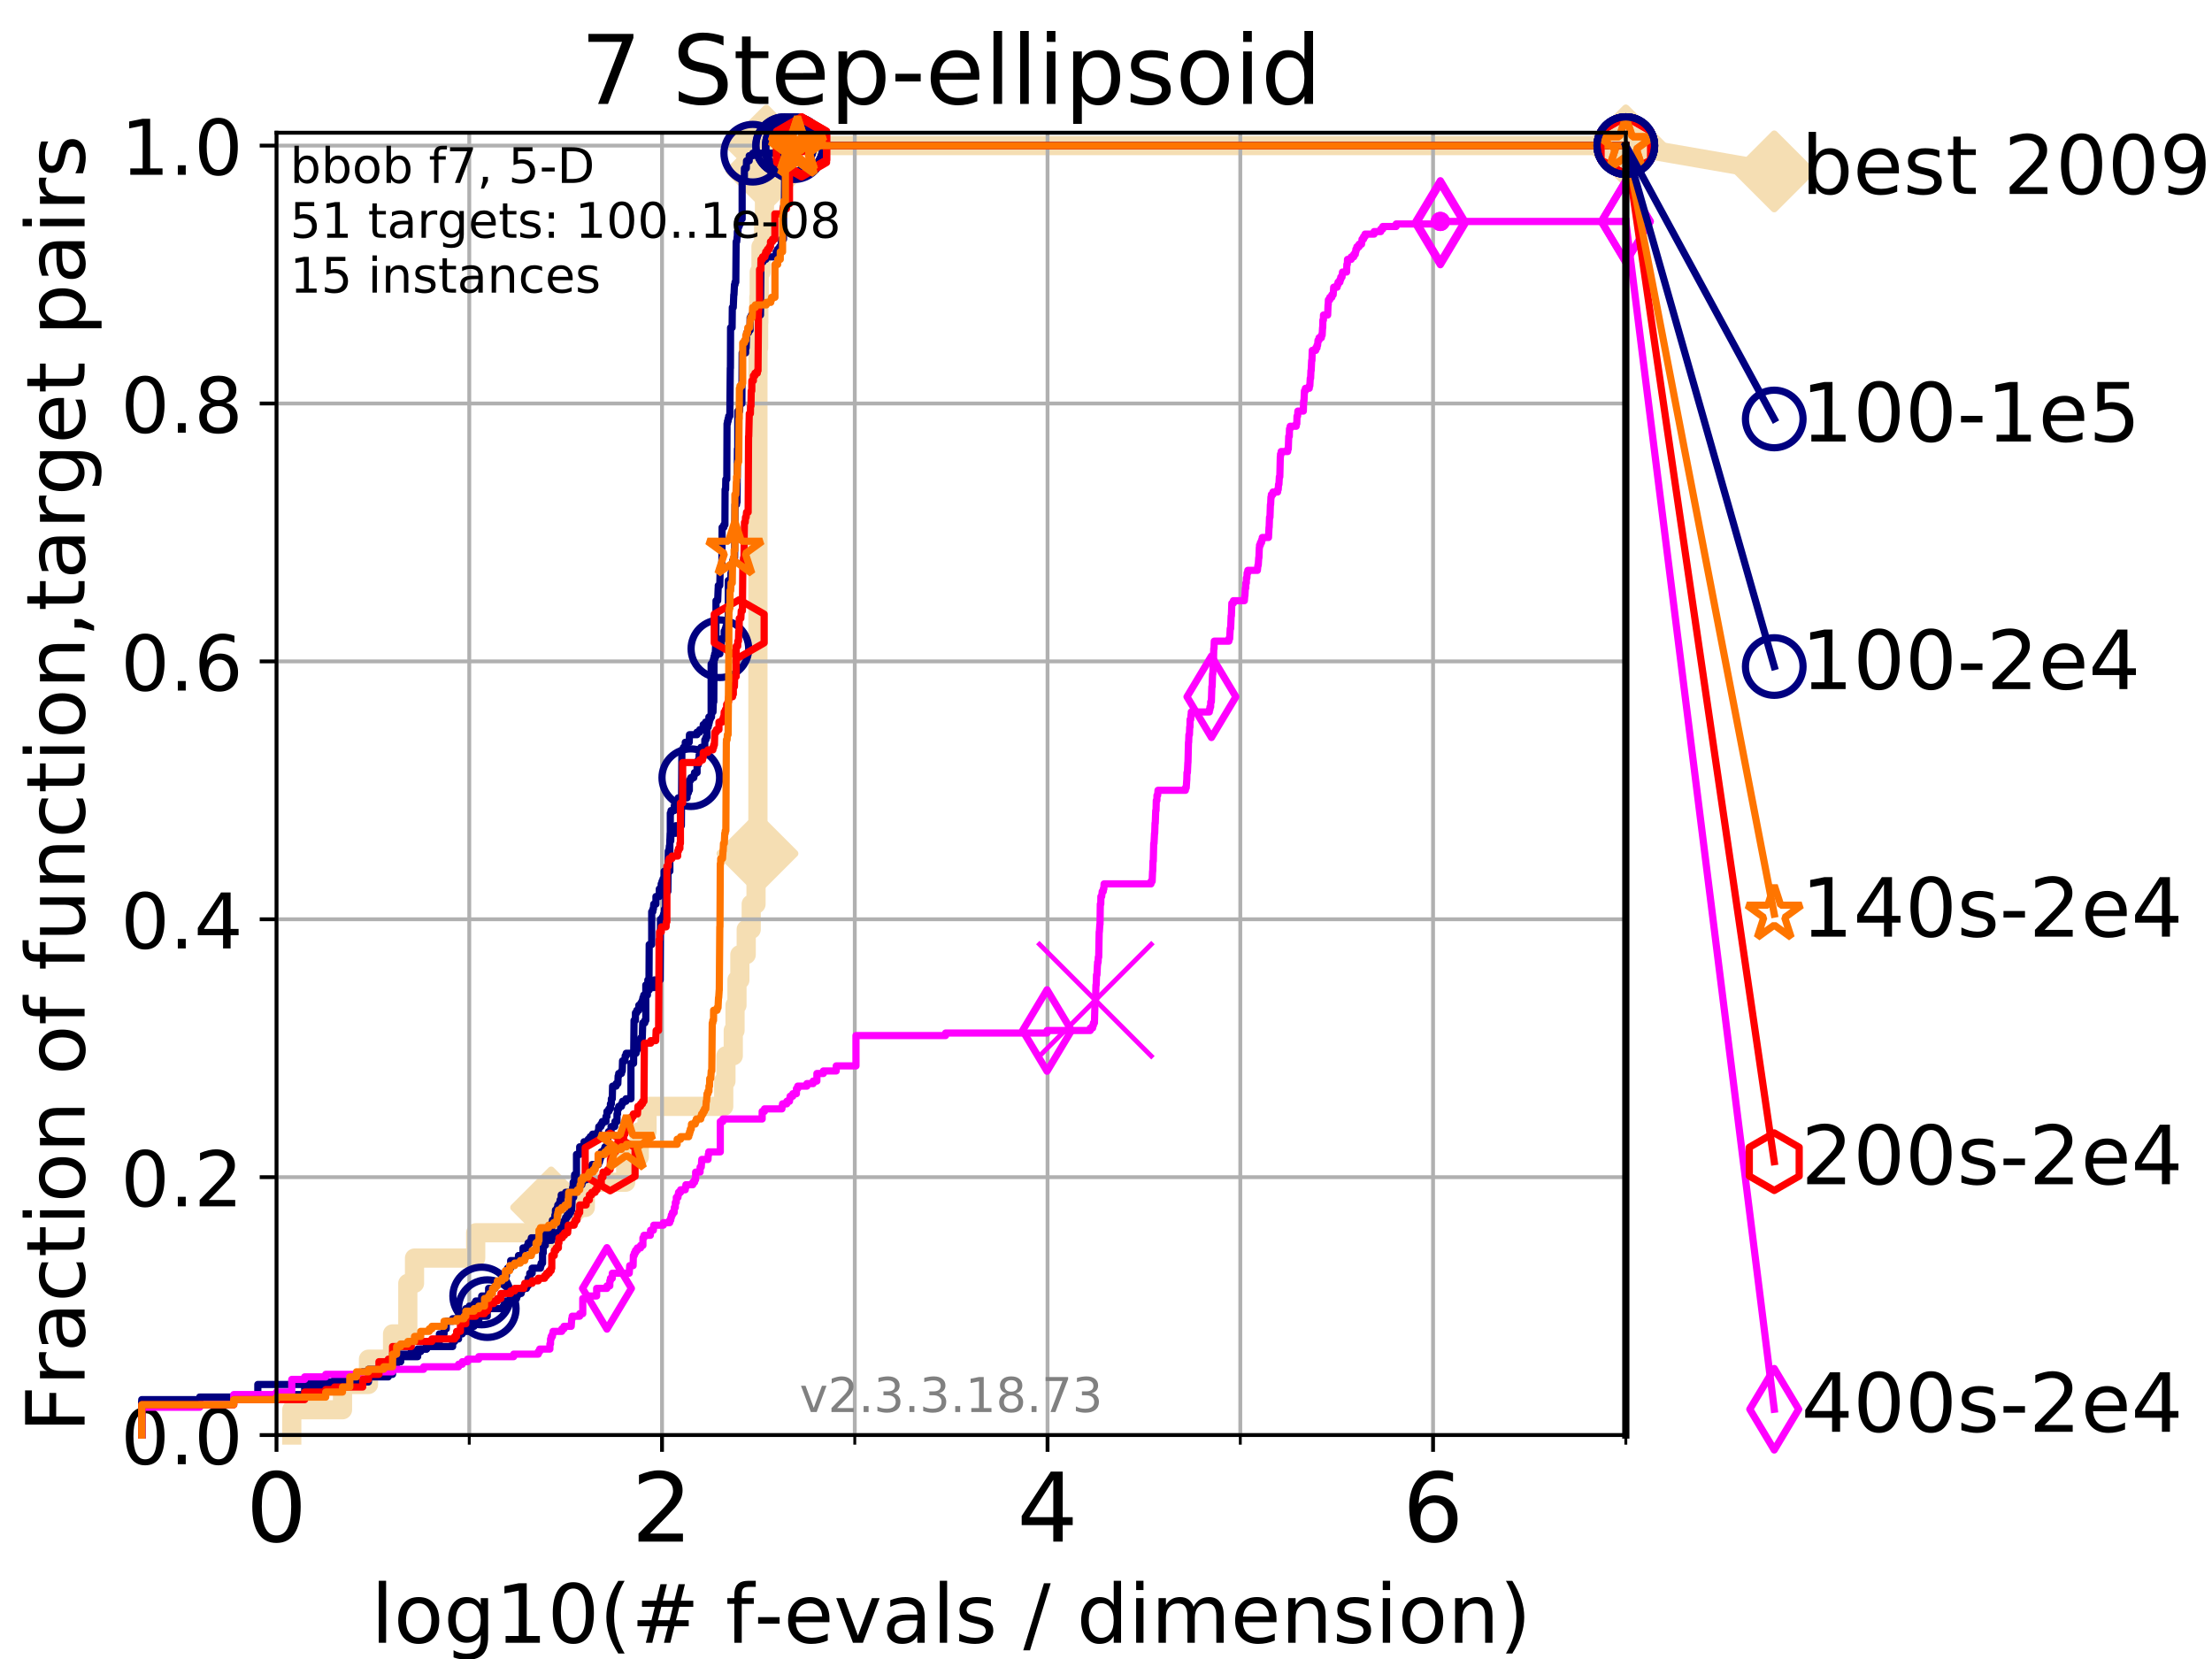 <?xml version="1.0" encoding="utf-8" standalone="no"?>
<!DOCTYPE svg PUBLIC "-//W3C//DTD SVG 1.1//EN"
  "http://www.w3.org/Graphics/SVG/1.1/DTD/svg11.dtd">
<!-- Created with matplotlib (https://matplotlib.org/) -->
<svg height="345.6pt" version="1.1" viewBox="0 0 460.8 345.6" width="460.8pt" xmlns="http://www.w3.org/2000/svg" xmlns:xlink="http://www.w3.org/1999/xlink">
 <defs>
  <style type="text/css">
*{stroke-linecap:butt;stroke-linejoin:round;}
  </style>
 </defs>
 <g id="figure_1">
  <g id="patch_1">
   <path d="M 0 345.6 
L 460.8 345.6 
L 460.8 0 
L 0 0 
z
" style="fill:#ffffff;"/>
  </g>
  <g id="axes_1">
   <g id="patch_2">
    <path d="M 57.6 298.944 
L 338.688 298.944 
L 338.688 27.648 
L 57.6 27.648 
z
" style="fill:#ffffff;"/>
   </g>
   <g id="line2d_1">
    <path d="M 60.78 298.944 
L 60.78 293.677 
L 71.35 293.677 
L 71.35 288.41 
L 76.759 288.41 
L 76.759 283.143 
L 81.776 283.143 
L 81.776 277.877 
L 84.956 277.877 
L 84.956 267.343 
L 86.351 267.343 
L 86.351 262.076 
L 99.098 262.076 
L 99.098 256.809 
L 114.817 256.809 
L 114.817 251.542 
L 121.931 251.542 
L 121.931 246.275 
L 130.345 246.275 
L 130.345 241.009 
L 133.171 241.009 
L 133.171 235.742 
L 134.787 235.742 
L 134.787 230.475 
L 150.766 230.475 
L 150.766 225.208 
L 151.228 225.208 
L 151.228 219.941 
L 152.752 219.941 
L 152.752 214.674 
L 153.12 214.674 
L 153.12 209.407 
L 153.524 209.407 
L 153.524 204.141 
L 154.126 204.141 
L 154.126 198.874 
L 155.451 198.874 
L 155.451 193.607 
L 156.491 193.607 
L 156.491 188.34 
L 157.495 188.34 
L 157.495 183.073 
L 157.787 183.073 
L 157.787 177.806 
L 157.887 177.806 
L 157.887 77.736 
L 157.91 77.736 
L 157.91 72.469 
L 158.031 72.469 
L 158.031 67.202 
L 158.075 67.202 
L 158.075 61.935 
L 158.163 61.935 
L 158.163 56.668 
L 158.53 56.668 
L 158.53 51.402 
L 159.077 51.402 
L 159.077 46.135 
L 159.253 46.135 
L 159.253 40.868 
L 159.375 40.868 
L 159.375 35.601 
L 159.638 35.601 
L 159.638 30.334 
L 338.688 30.334 
" style="fill:none;stroke:#f5deb3;stroke-linecap:square;stroke-width:4;"/>
   </g>
   <g id="line2d_2">
    <defs>
     <path d="M -0 7.778 
L 7.778 0 
L 0 -7.778 
L -7.778 -0 
z
" id="maa7cc4dbb9" style="stroke:#f5deb3;stroke-linejoin:miter;stroke-width:1.5;"/>
    </defs>
    <g>
     <use style="fill:#f5deb3;stroke:#f5deb3;stroke-linejoin:miter;stroke-width:1.5;" x="114.817" xlink:href="#maa7cc4dbb9" y="251.542"/>
     <use style="fill:#f5deb3;stroke:#f5deb3;stroke-linejoin:miter;stroke-width:1.5;" x="157.787" xlink:href="#maa7cc4dbb9" y="177.806"/>
     <use style="fill:#f5deb3;stroke:#f5deb3;stroke-linejoin:miter;stroke-width:1.5;" x="159.638" xlink:href="#maa7cc4dbb9" y="35.601"/>
     <use style="fill:#f5deb3;stroke:#f5deb3;stroke-linejoin:miter;stroke-width:1.5;" x="159.638" xlink:href="#maa7cc4dbb9" y="30.334"/>
     <use style="fill:#f5deb3;stroke:#f5deb3;stroke-linejoin:miter;stroke-width:1.5;" x="338.688" xlink:href="#maa7cc4dbb9" y="30.334"/>
    </g>
   </g>
   <g id="line2d_3">
    <path style="fill:none;stroke:#f5deb3;stroke-linecap:square;stroke-width:4;"/>
    <g/>
   </g>
   <g id="line2d_4">
    <path d="M 338.688 30.334 
L 369.608 35.706 
" style="fill:none;stroke:#f5deb3;stroke-linecap:square;stroke-width:4;"/>
    <g>
     <use style="fill:#f5deb3;stroke:#f5deb3;stroke-linejoin:miter;stroke-width:1.5;" x="338.688" xlink:href="#maa7cc4dbb9" y="30.334"/>
     <use style="fill:#f5deb3;stroke:#f5deb3;stroke-linejoin:miter;stroke-width:1.5;" x="369.608" xlink:href="#maa7cc4dbb9" y="35.706"/>
    </g>
   </g>
   <g id="matplotlib.axis_1">
    <g id="xtick_1">
     <g id="line2d_5">
      <path clip-path="url(#pce910dd0a9)" d="M 57.6 298.944 
L 57.6 27.648 
" style="fill:none;stroke:#b0b0b0;stroke-linecap:square;stroke-width:0.8;"/>
     </g>
     <g id="line2d_6">
      <defs>
       <path d="M 0 0 
L 0 3.5 
" id="ma6ad348997" style="stroke:#000000;stroke-width:0.8;"/>
      </defs>
      <g>
       <use style="stroke:#000000;stroke-width:0.8;" x="57.6" xlink:href="#ma6ad348997" y="298.944"/>
      </g>
     </g>
     <g id="text_1">
      <!-- 0 -->
      <defs>
       <path d="M 31.781 66.406 
Q 24.172 66.406 20.328 58.906 
Q 16.5 51.422 16.5 36.375 
Q 16.5 21.391 20.328 13.891 
Q 24.172 6.391 31.781 6.391 
Q 39.453 6.391 43.281 13.891 
Q 47.125 21.391 47.125 36.375 
Q 47.125 51.422 43.281 58.906 
Q 39.453 66.406 31.781 66.406 
z
M 31.781 74.219 
Q 44.047 74.219 50.516 64.516 
Q 56.984 54.828 56.984 36.375 
Q 56.984 17.969 50.516 8.266 
Q 44.047 -1.422 31.781 -1.422 
Q 19.531 -1.422 13.062 8.266 
Q 6.594 17.969 6.594 36.375 
Q 6.594 54.828 13.062 64.516 
Q 19.531 74.219 31.781 74.219 
z
" id="DejaVuSans-48"/>
      </defs>
      <g transform="translate(51.237 321.141)scale(0.2 -0.2)">
       <use xlink:href="#DejaVuSans-48"/>
      </g>
     </g>
    </g>
    <g id="xtick_2">
     <g id="line2d_7">
      <path clip-path="url(#pce910dd0a9)" d="M 137.911 298.944 
L 137.911 27.648 
" style="fill:none;stroke:#b0b0b0;stroke-linecap:square;stroke-width:0.8;"/>
     </g>
     <g id="line2d_8">
      <g>
       <use style="stroke:#000000;stroke-width:0.8;" x="137.911" xlink:href="#ma6ad348997" y="298.944"/>
      </g>
     </g>
     <g id="text_2">
      <!-- 2 -->
      <defs>
       <path d="M 19.188 8.297 
L 53.609 8.297 
L 53.609 0 
L 7.328 0 
L 7.328 8.297 
Q 12.938 14.109 22.625 23.891 
Q 32.328 33.688 34.812 36.531 
Q 39.547 41.844 41.422 45.531 
Q 43.312 49.219 43.312 52.781 
Q 43.312 58.594 39.234 62.25 
Q 35.156 65.922 28.609 65.922 
Q 23.969 65.922 18.812 64.312 
Q 13.672 62.703 7.812 59.422 
L 7.812 69.391 
Q 13.766 71.781 18.938 73 
Q 24.125 74.219 28.422 74.219 
Q 39.75 74.219 46.484 68.547 
Q 53.219 62.891 53.219 53.422 
Q 53.219 48.922 51.531 44.891 
Q 49.859 40.875 45.406 35.406 
Q 44.188 33.984 37.641 27.219 
Q 31.109 20.453 19.188 8.297 
z
" id="DejaVuSans-50"/>
      </defs>
      <g transform="translate(131.548 321.141)scale(0.2 -0.2)">
       <use xlink:href="#DejaVuSans-50"/>
      </g>
     </g>
    </g>
    <g id="xtick_3">
     <g id="line2d_9">
      <path clip-path="url(#pce910dd0a9)" d="M 218.222 298.944 
L 218.222 27.648 
" style="fill:none;stroke:#b0b0b0;stroke-linecap:square;stroke-width:0.8;"/>
     </g>
     <g id="line2d_10">
      <g>
       <use style="stroke:#000000;stroke-width:0.8;" x="218.222" xlink:href="#ma6ad348997" y="298.944"/>
      </g>
     </g>
     <g id="text_3">
      <!-- 4 -->
      <defs>
       <path d="M 37.797 64.312 
L 12.891 25.391 
L 37.797 25.391 
z
M 35.203 72.906 
L 47.609 72.906 
L 47.609 25.391 
L 58.016 25.391 
L 58.016 17.188 
L 47.609 17.188 
L 47.609 0 
L 37.797 0 
L 37.797 17.188 
L 4.891 17.188 
L 4.891 26.703 
z
" id="DejaVuSans-52"/>
      </defs>
      <g transform="translate(211.859 321.141)scale(0.2 -0.2)">
       <use xlink:href="#DejaVuSans-52"/>
      </g>
     </g>
    </g>
    <g id="xtick_4">
     <g id="line2d_11">
      <path clip-path="url(#pce910dd0a9)" d="M 298.533 298.944 
L 298.533 27.648 
" style="fill:none;stroke:#b0b0b0;stroke-linecap:square;stroke-width:0.8;"/>
     </g>
     <g id="line2d_12">
      <g>
       <use style="stroke:#000000;stroke-width:0.8;" x="298.533" xlink:href="#ma6ad348997" y="298.944"/>
      </g>
     </g>
     <g id="text_4">
      <!-- 6 -->
      <defs>
       <path d="M 33.016 40.375 
Q 26.375 40.375 22.484 35.828 
Q 18.609 31.297 18.609 23.391 
Q 18.609 15.531 22.484 10.953 
Q 26.375 6.391 33.016 6.391 
Q 39.656 6.391 43.531 10.953 
Q 47.406 15.531 47.406 23.391 
Q 47.406 31.297 43.531 35.828 
Q 39.656 40.375 33.016 40.375 
z
M 52.594 71.297 
L 52.594 62.312 
Q 48.875 64.062 45.094 64.984 
Q 41.312 65.922 37.594 65.922 
Q 27.828 65.922 22.672 59.328 
Q 17.531 52.734 16.797 39.406 
Q 19.672 43.656 24.016 45.922 
Q 28.375 48.188 33.594 48.188 
Q 44.578 48.188 50.953 41.516 
Q 57.328 34.859 57.328 23.391 
Q 57.328 12.156 50.688 5.359 
Q 44.047 -1.422 33.016 -1.422 
Q 20.359 -1.422 13.672 8.266 
Q 6.984 17.969 6.984 36.375 
Q 6.984 53.656 15.188 63.938 
Q 23.391 74.219 37.203 74.219 
Q 40.922 74.219 44.703 73.484 
Q 48.484 72.75 52.594 71.297 
z
" id="DejaVuSans-54"/>
      </defs>
      <g transform="translate(292.17 321.141)scale(0.2 -0.2)">
       <use xlink:href="#DejaVuSans-54"/>
      </g>
     </g>
    </g>
    <g id="xtick_5">
     <g id="line2d_13">
      <path clip-path="url(#pce910dd0a9)" d="M 97.755 298.944 
L 97.755 27.648 
" style="fill:none;stroke:#b0b0b0;stroke-linecap:square;stroke-width:0.8;"/>
     </g>
     <g id="line2d_14">
      <defs>
       <path d="M 0 0 
L 0 2 
" id="m0594f277c3" style="stroke:#000000;stroke-width:0.6;"/>
      </defs>
      <g>
       <use style="stroke:#000000;stroke-width:0.6;" x="97.755" xlink:href="#m0594f277c3" y="298.944"/>
      </g>
     </g>
    </g>
    <g id="xtick_6">
     <g id="line2d_15">
      <path clip-path="url(#pce910dd0a9)" d="M 178.066 298.944 
L 178.066 27.648 
" style="fill:none;stroke:#b0b0b0;stroke-linecap:square;stroke-width:0.8;"/>
     </g>
     <g id="line2d_16">
      <g>
       <use style="stroke:#000000;stroke-width:0.6;" x="178.066" xlink:href="#m0594f277c3" y="298.944"/>
      </g>
     </g>
    </g>
    <g id="xtick_7">
     <g id="line2d_17">
      <path clip-path="url(#pce910dd0a9)" d="M 258.377 298.944 
L 258.377 27.648 
" style="fill:none;stroke:#b0b0b0;stroke-linecap:square;stroke-width:0.8;"/>
     </g>
     <g id="line2d_18">
      <g>
       <use style="stroke:#000000;stroke-width:0.6;" x="258.377" xlink:href="#m0594f277c3" y="298.944"/>
      </g>
     </g>
    </g>
    <g id="xtick_8">
     <g id="line2d_19">
      <path clip-path="url(#pce910dd0a9)" d="M 338.688 298.944 
L 338.688 27.648 
" style="fill:none;stroke:#b0b0b0;stroke-linecap:square;stroke-width:0.8;"/>
     </g>
     <g id="line2d_20">
      <g>
       <use style="stroke:#000000;stroke-width:0.6;" x="338.688" xlink:href="#m0594f277c3" y="298.944"/>
      </g>
     </g>
    </g>
    <g id="text_5">
     <!-- log10(# f-evals / dimension) -->
     <defs>
      <path d="M 9.422 75.984 
L 18.406 75.984 
L 18.406 0 
L 9.422 0 
z
" id="DejaVuSans-108"/>
      <path d="M 30.609 48.391 
Q 23.391 48.391 19.188 42.75 
Q 14.984 37.109 14.984 27.297 
Q 14.984 17.484 19.156 11.844 
Q 23.344 6.203 30.609 6.203 
Q 37.797 6.203 41.984 11.859 
Q 46.188 17.531 46.188 27.297 
Q 46.188 37.016 41.984 42.703 
Q 37.797 48.391 30.609 48.391 
z
M 30.609 56 
Q 42.328 56 49.016 48.375 
Q 55.719 40.766 55.719 27.297 
Q 55.719 13.875 49.016 6.219 
Q 42.328 -1.422 30.609 -1.422 
Q 18.844 -1.422 12.172 6.219 
Q 5.516 13.875 5.516 27.297 
Q 5.516 40.766 12.172 48.375 
Q 18.844 56 30.609 56 
z
" id="DejaVuSans-111"/>
      <path d="M 45.406 27.984 
Q 45.406 37.75 41.375 43.109 
Q 37.359 48.484 30.078 48.484 
Q 22.859 48.484 18.828 43.109 
Q 14.797 37.75 14.797 27.984 
Q 14.797 18.266 18.828 12.891 
Q 22.859 7.516 30.078 7.516 
Q 37.359 7.516 41.375 12.891 
Q 45.406 18.266 45.406 27.984 
z
M 54.391 6.781 
Q 54.391 -7.172 48.188 -13.984 
Q 42 -20.797 29.203 -20.797 
Q 24.469 -20.797 20.266 -20.094 
Q 16.062 -19.391 12.109 -17.922 
L 12.109 -9.188 
Q 16.062 -11.328 19.922 -12.344 
Q 23.781 -13.375 27.781 -13.375 
Q 36.625 -13.375 41.016 -8.766 
Q 45.406 -4.156 45.406 5.172 
L 45.406 9.625 
Q 42.625 4.781 38.281 2.391 
Q 33.938 0 27.875 0 
Q 17.828 0 11.672 7.656 
Q 5.516 15.328 5.516 27.984 
Q 5.516 40.672 11.672 48.328 
Q 17.828 56 27.875 56 
Q 33.938 56 38.281 53.609 
Q 42.625 51.219 45.406 46.391 
L 45.406 54.688 
L 54.391 54.688 
z
" id="DejaVuSans-103"/>
      <path d="M 12.406 8.297 
L 28.516 8.297 
L 28.516 63.922 
L 10.984 60.406 
L 10.984 69.391 
L 28.422 72.906 
L 38.281 72.906 
L 38.281 8.297 
L 54.391 8.297 
L 54.391 0 
L 12.406 0 
z
" id="DejaVuSans-49"/>
      <path d="M 31 75.875 
Q 24.469 64.656 21.281 53.656 
Q 18.109 42.672 18.109 31.391 
Q 18.109 20.125 21.312 9.062 
Q 24.516 -2 31 -13.188 
L 23.188 -13.188 
Q 15.875 -1.703 12.234 9.375 
Q 8.594 20.453 8.594 31.391 
Q 8.594 42.281 12.203 53.312 
Q 15.828 64.359 23.188 75.875 
z
" id="DejaVuSans-40"/>
      <path d="M 51.125 44 
L 36.922 44 
L 32.812 27.688 
L 47.125 27.688 
z
M 43.797 71.781 
L 38.719 51.516 
L 52.984 51.516 
L 58.109 71.781 
L 65.922 71.781 
L 60.891 51.516 
L 76.125 51.516 
L 76.125 44 
L 58.984 44 
L 54.984 27.688 
L 70.516 27.688 
L 70.516 20.219 
L 53.078 20.219 
L 48 0 
L 40.188 0 
L 45.219 20.219 
L 30.906 20.219 
L 25.875 0 
L 18.016 0 
L 23.094 20.219 
L 7.719 20.219 
L 7.719 27.688 
L 24.906 27.688 
L 29 44 
L 13.281 44 
L 13.281 51.516 
L 30.906 51.516 
L 35.891 71.781 
z
" id="DejaVuSans-35"/>
      <path id="DejaVuSans-32"/>
      <path d="M 37.109 75.984 
L 37.109 68.5 
L 28.516 68.5 
Q 23.688 68.5 21.797 66.547 
Q 19.922 64.594 19.922 59.516 
L 19.922 54.688 
L 34.719 54.688 
L 34.719 47.703 
L 19.922 47.703 
L 19.922 0 
L 10.891 0 
L 10.891 47.703 
L 2.297 47.703 
L 2.297 54.688 
L 10.891 54.688 
L 10.891 58.5 
Q 10.891 67.625 15.141 71.797 
Q 19.391 75.984 28.609 75.984 
z
" id="DejaVuSans-102"/>
      <path d="M 4.891 31.391 
L 31.203 31.391 
L 31.203 23.391 
L 4.891 23.391 
z
" id="DejaVuSans-45"/>
      <path d="M 56.203 29.594 
L 56.203 25.203 
L 14.891 25.203 
Q 15.484 15.922 20.484 11.062 
Q 25.484 6.203 34.422 6.203 
Q 39.594 6.203 44.453 7.469 
Q 49.312 8.734 54.109 11.281 
L 54.109 2.781 
Q 49.266 0.734 44.188 -0.344 
Q 39.109 -1.422 33.891 -1.422 
Q 20.797 -1.422 13.156 6.188 
Q 5.516 13.812 5.516 26.812 
Q 5.516 40.234 12.766 48.109 
Q 20.016 56 32.328 56 
Q 43.359 56 49.781 48.891 
Q 56.203 41.797 56.203 29.594 
z
M 47.219 32.234 
Q 47.125 39.594 43.094 43.984 
Q 39.062 48.391 32.422 48.391 
Q 24.906 48.391 20.391 44.141 
Q 15.875 39.891 15.188 32.172 
z
" id="DejaVuSans-101"/>
      <path d="M 2.984 54.688 
L 12.5 54.688 
L 29.594 8.797 
L 46.688 54.688 
L 56.203 54.688 
L 35.688 0 
L 23.484 0 
z
" id="DejaVuSans-118"/>
      <path d="M 34.281 27.484 
Q 23.391 27.484 19.188 25 
Q 14.984 22.516 14.984 16.5 
Q 14.984 11.719 18.141 8.906 
Q 21.297 6.109 26.703 6.109 
Q 34.188 6.109 38.703 11.406 
Q 43.219 16.703 43.219 25.484 
L 43.219 27.484 
z
M 52.203 31.203 
L 52.203 0 
L 43.219 0 
L 43.219 8.297 
Q 40.141 3.328 35.547 0.953 
Q 30.953 -1.422 24.312 -1.422 
Q 15.922 -1.422 10.953 3.297 
Q 6 8.016 6 15.922 
Q 6 25.141 12.172 29.828 
Q 18.359 34.516 30.609 34.516 
L 43.219 34.516 
L 43.219 35.406 
Q 43.219 41.609 39.141 45 
Q 35.062 48.391 27.688 48.391 
Q 23 48.391 18.547 47.266 
Q 14.109 46.141 10.016 43.891 
L 10.016 52.203 
Q 14.938 54.109 19.578 55.047 
Q 24.219 56 28.609 56 
Q 40.484 56 46.344 49.844 
Q 52.203 43.703 52.203 31.203 
z
" id="DejaVuSans-97"/>
      <path d="M 44.281 53.078 
L 44.281 44.578 
Q 40.484 46.531 36.375 47.5 
Q 32.281 48.484 27.875 48.484 
Q 21.188 48.484 17.844 46.438 
Q 14.5 44.391 14.5 40.281 
Q 14.5 37.156 16.891 35.375 
Q 19.281 33.594 26.516 31.984 
L 29.594 31.297 
Q 39.156 29.25 43.188 25.516 
Q 47.219 21.781 47.219 15.094 
Q 47.219 7.469 41.188 3.016 
Q 35.156 -1.422 24.609 -1.422 
Q 20.219 -1.422 15.453 -0.562 
Q 10.688 0.297 5.422 2 
L 5.422 11.281 
Q 10.406 8.688 15.234 7.391 
Q 20.062 6.109 24.812 6.109 
Q 31.156 6.109 34.562 8.281 
Q 37.984 10.453 37.984 14.406 
Q 37.984 18.062 35.516 20.016 
Q 33.062 21.969 24.703 23.781 
L 21.578 24.516 
Q 13.234 26.266 9.516 29.906 
Q 5.812 33.547 5.812 39.891 
Q 5.812 47.609 11.281 51.797 
Q 16.75 56 26.812 56 
Q 31.781 56 36.172 55.266 
Q 40.578 54.547 44.281 53.078 
z
" id="DejaVuSans-115"/>
      <path d="M 25.391 72.906 
L 33.688 72.906 
L 8.297 -9.281 
L 0 -9.281 
z
" id="DejaVuSans-47"/>
      <path d="M 45.406 46.391 
L 45.406 75.984 
L 54.391 75.984 
L 54.391 0 
L 45.406 0 
L 45.406 8.203 
Q 42.578 3.328 38.25 0.953 
Q 33.938 -1.422 27.875 -1.422 
Q 17.969 -1.422 11.734 6.484 
Q 5.516 14.406 5.516 27.297 
Q 5.516 40.188 11.734 48.094 
Q 17.969 56 27.875 56 
Q 33.938 56 38.25 53.625 
Q 42.578 51.266 45.406 46.391 
z
M 14.797 27.297 
Q 14.797 17.391 18.875 11.75 
Q 22.953 6.109 30.078 6.109 
Q 37.203 6.109 41.297 11.75 
Q 45.406 17.391 45.406 27.297 
Q 45.406 37.203 41.297 42.844 
Q 37.203 48.484 30.078 48.484 
Q 22.953 48.484 18.875 42.844 
Q 14.797 37.203 14.797 27.297 
z
" id="DejaVuSans-100"/>
      <path d="M 9.422 54.688 
L 18.406 54.688 
L 18.406 0 
L 9.422 0 
z
M 9.422 75.984 
L 18.406 75.984 
L 18.406 64.594 
L 9.422 64.594 
z
" id="DejaVuSans-105"/>
      <path d="M 52 44.188 
Q 55.375 50.25 60.062 53.125 
Q 64.75 56 71.094 56 
Q 79.641 56 84.281 50.016 
Q 88.922 44.047 88.922 33.016 
L 88.922 0 
L 79.891 0 
L 79.891 32.719 
Q 79.891 40.578 77.094 44.375 
Q 74.312 48.188 68.609 48.188 
Q 61.625 48.188 57.562 43.547 
Q 53.516 38.922 53.516 30.906 
L 53.516 0 
L 44.484 0 
L 44.484 32.719 
Q 44.484 40.625 41.703 44.406 
Q 38.922 48.188 33.109 48.188 
Q 26.219 48.188 22.156 43.531 
Q 18.109 38.875 18.109 30.906 
L 18.109 0 
L 9.078 0 
L 9.078 54.688 
L 18.109 54.688 
L 18.109 46.188 
Q 21.188 51.219 25.484 53.609 
Q 29.781 56 35.688 56 
Q 41.656 56 45.828 52.969 
Q 50 49.953 52 44.188 
z
" id="DejaVuSans-109"/>
      <path d="M 54.891 33.016 
L 54.891 0 
L 45.906 0 
L 45.906 32.719 
Q 45.906 40.484 42.875 44.328 
Q 39.844 48.188 33.797 48.188 
Q 26.516 48.188 22.312 43.547 
Q 18.109 38.922 18.109 30.906 
L 18.109 0 
L 9.078 0 
L 9.078 54.688 
L 18.109 54.688 
L 18.109 46.188 
Q 21.344 51.125 25.703 53.562 
Q 30.078 56 35.797 56 
Q 45.219 56 50.047 50.172 
Q 54.891 44.344 54.891 33.016 
z
" id="DejaVuSans-110"/>
      <path d="M 8.016 75.875 
L 15.828 75.875 
Q 23.141 64.359 26.781 53.312 
Q 30.422 42.281 30.422 31.391 
Q 30.422 20.453 26.781 9.375 
Q 23.141 -1.703 15.828 -13.188 
L 8.016 -13.188 
Q 14.5 -2 17.703 9.062 
Q 20.906 20.125 20.906 31.391 
Q 20.906 42.672 17.703 53.656 
Q 14.5 64.656 8.016 75.875 
z
" id="DejaVuSans-41"/>
     </defs>
     <g transform="translate(77.303 342.218)scale(0.17 -0.17)">
      <use xlink:href="#DejaVuSans-108"/>
      <use x="27.783" xlink:href="#DejaVuSans-111"/>
      <use x="88.965" xlink:href="#DejaVuSans-103"/>
      <use x="152.441" xlink:href="#DejaVuSans-49"/>
      <use x="216.064" xlink:href="#DejaVuSans-48"/>
      <use x="279.688" xlink:href="#DejaVuSans-40"/>
      <use x="318.701" xlink:href="#DejaVuSans-35"/>
      <use x="402.49" xlink:href="#DejaVuSans-32"/>
      <use x="434.277" xlink:href="#DejaVuSans-102"/>
      <use x="469.404" xlink:href="#DejaVuSans-45"/>
      <use x="505.488" xlink:href="#DejaVuSans-101"/>
      <use x="567.012" xlink:href="#DejaVuSans-118"/>
      <use x="626.191" xlink:href="#DejaVuSans-97"/>
      <use x="687.471" xlink:href="#DejaVuSans-108"/>
      <use x="715.254" xlink:href="#DejaVuSans-115"/>
      <use x="767.354" xlink:href="#DejaVuSans-32"/>
      <use x="799.141" xlink:href="#DejaVuSans-47"/>
      <use x="832.832" xlink:href="#DejaVuSans-32"/>
      <use x="864.619" xlink:href="#DejaVuSans-100"/>
      <use x="928.096" xlink:href="#DejaVuSans-105"/>
      <use x="955.879" xlink:href="#DejaVuSans-109"/>
      <use x="1053.291" xlink:href="#DejaVuSans-101"/>
      <use x="1114.814" xlink:href="#DejaVuSans-110"/>
      <use x="1178.193" xlink:href="#DejaVuSans-115"/>
      <use x="1230.293" xlink:href="#DejaVuSans-105"/>
      <use x="1258.076" xlink:href="#DejaVuSans-111"/>
      <use x="1319.258" xlink:href="#DejaVuSans-110"/>
      <use x="1382.637" xlink:href="#DejaVuSans-41"/>
     </g>
    </g>
   </g>
   <g id="matplotlib.axis_2">
    <g id="ytick_1">
     <g id="line2d_21">
      <path clip-path="url(#pce910dd0a9)" d="M 57.6 298.944 
L 338.688 298.944 
" style="fill:none;stroke:#b0b0b0;stroke-linecap:square;stroke-width:0.8;"/>
     </g>
     <g id="line2d_22">
      <defs>
       <path d="M 0 0 
L -3.5 0 
" id="m01a7bcab86" style="stroke:#000000;stroke-width:0.8;"/>
      </defs>
      <g>
       <use style="stroke:#000000;stroke-width:0.8;" x="57.6" xlink:href="#m01a7bcab86" y="298.944"/>
      </g>
     </g>
     <g id="text_6">
      <!-- 0.0 -->
      <defs>
       <path d="M 10.688 12.406 
L 21 12.406 
L 21 0 
L 10.688 0 
z
" id="DejaVuSans-46"/>
      </defs>
      <g transform="translate(25.155 305.023)scale(0.16 -0.16)">
       <use xlink:href="#DejaVuSans-48"/>
       <use x="63.623" xlink:href="#DejaVuSans-46"/>
       <use x="95.41" xlink:href="#DejaVuSans-48"/>
      </g>
     </g>
    </g>
    <g id="ytick_2">
     <g id="line2d_23">
      <path clip-path="url(#pce910dd0a9)" d="M 57.6 245.222 
L 338.688 245.222 
" style="fill:none;stroke:#b0b0b0;stroke-linecap:square;stroke-width:0.8;"/>
     </g>
     <g id="line2d_24">
      <g>
       <use style="stroke:#000000;stroke-width:0.8;" x="57.6" xlink:href="#m01a7bcab86" y="245.222"/>
      </g>
     </g>
     <g id="text_7">
      <!-- 0.2 -->
      <g transform="translate(25.155 251.301)scale(0.16 -0.16)">
       <use xlink:href="#DejaVuSans-48"/>
       <use x="63.623" xlink:href="#DejaVuSans-46"/>
       <use x="95.41" xlink:href="#DejaVuSans-50"/>
      </g>
     </g>
    </g>
    <g id="ytick_3">
     <g id="line2d_25">
      <path clip-path="url(#pce910dd0a9)" d="M 57.6 191.5 
L 338.688 191.5 
" style="fill:none;stroke:#b0b0b0;stroke-linecap:square;stroke-width:0.8;"/>
     </g>
     <g id="line2d_26">
      <g>
       <use style="stroke:#000000;stroke-width:0.8;" x="57.6" xlink:href="#m01a7bcab86" y="191.5"/>
      </g>
     </g>
     <g id="text_8">
      <!-- 0.4 -->
      <g transform="translate(25.155 197.579)scale(0.16 -0.16)">
       <use xlink:href="#DejaVuSans-48"/>
       <use x="63.623" xlink:href="#DejaVuSans-46"/>
       <use x="95.41" xlink:href="#DejaVuSans-52"/>
      </g>
     </g>
    </g>
    <g id="ytick_4">
     <g id="line2d_27">
      <path clip-path="url(#pce910dd0a9)" d="M 57.6 137.778 
L 338.688 137.778 
" style="fill:none;stroke:#b0b0b0;stroke-linecap:square;stroke-width:0.8;"/>
     </g>
     <g id="line2d_28">
      <g>
       <use style="stroke:#000000;stroke-width:0.8;" x="57.6" xlink:href="#m01a7bcab86" y="137.778"/>
      </g>
     </g>
     <g id="text_9">
      <!-- 0.6 -->
      <g transform="translate(25.155 143.857)scale(0.16 -0.16)">
       <use xlink:href="#DejaVuSans-48"/>
       <use x="63.623" xlink:href="#DejaVuSans-46"/>
       <use x="95.41" xlink:href="#DejaVuSans-54"/>
      </g>
     </g>
    </g>
    <g id="ytick_5">
     <g id="line2d_29">
      <path clip-path="url(#pce910dd0a9)" d="M 57.6 84.056 
L 338.688 84.056 
" style="fill:none;stroke:#b0b0b0;stroke-linecap:square;stroke-width:0.8;"/>
     </g>
     <g id="line2d_30">
      <g>
       <use style="stroke:#000000;stroke-width:0.8;" x="57.6" xlink:href="#m01a7bcab86" y="84.056"/>
      </g>
     </g>
     <g id="text_10">
      <!-- 0.8 -->
      <defs>
       <path d="M 31.781 34.625 
Q 24.75 34.625 20.719 30.859 
Q 16.703 27.094 16.703 20.516 
Q 16.703 13.922 20.719 10.156 
Q 24.75 6.391 31.781 6.391 
Q 38.812 6.391 42.859 10.172 
Q 46.922 13.969 46.922 20.516 
Q 46.922 27.094 42.891 30.859 
Q 38.875 34.625 31.781 34.625 
z
M 21.922 38.812 
Q 15.578 40.375 12.031 44.719 
Q 8.5 49.078 8.5 55.328 
Q 8.5 64.062 14.719 69.141 
Q 20.953 74.219 31.781 74.219 
Q 42.672 74.219 48.875 69.141 
Q 55.078 64.062 55.078 55.328 
Q 55.078 49.078 51.531 44.719 
Q 48 40.375 41.703 38.812 
Q 48.828 37.156 52.797 32.312 
Q 56.781 27.484 56.781 20.516 
Q 56.781 9.906 50.312 4.234 
Q 43.844 -1.422 31.781 -1.422 
Q 19.734 -1.422 13.25 4.234 
Q 6.781 9.906 6.781 20.516 
Q 6.781 27.484 10.781 32.312 
Q 14.797 37.156 21.922 38.812 
z
M 18.312 54.391 
Q 18.312 48.734 21.844 45.562 
Q 25.391 42.391 31.781 42.391 
Q 38.141 42.391 41.719 45.562 
Q 45.312 48.734 45.312 54.391 
Q 45.312 60.062 41.719 63.234 
Q 38.141 66.406 31.781 66.406 
Q 25.391 66.406 21.844 63.234 
Q 18.312 60.062 18.312 54.391 
z
" id="DejaVuSans-56"/>
      </defs>
      <g transform="translate(25.155 90.135)scale(0.16 -0.16)">
       <use xlink:href="#DejaVuSans-48"/>
       <use x="63.623" xlink:href="#DejaVuSans-46"/>
       <use x="95.41" xlink:href="#DejaVuSans-56"/>
      </g>
     </g>
    </g>
    <g id="ytick_6">
     <g id="line2d_31">
      <path clip-path="url(#pce910dd0a9)" d="M 57.6 30.334 
L 338.688 30.334 
" style="fill:none;stroke:#b0b0b0;stroke-linecap:square;stroke-width:0.8;"/>
     </g>
     <g id="line2d_32">
      <g>
       <use style="stroke:#000000;stroke-width:0.8;" x="57.6" xlink:href="#m01a7bcab86" y="30.334"/>
      </g>
     </g>
     <g id="text_11">
      <!-- 1.0 -->
      <g transform="translate(25.155 36.413)scale(0.16 -0.16)">
       <use xlink:href="#DejaVuSans-49"/>
       <use x="63.623" xlink:href="#DejaVuSans-46"/>
       <use x="95.41" xlink:href="#DejaVuSans-48"/>
      </g>
     </g>
    </g>
    <g id="text_12">
     <!-- Fraction of function,target pairs -->
     <defs>
      <path d="M 9.812 72.906 
L 51.703 72.906 
L 51.703 64.594 
L 19.672 64.594 
L 19.672 43.109 
L 48.578 43.109 
L 48.578 34.812 
L 19.672 34.812 
L 19.672 0 
L 9.812 0 
z
" id="DejaVuSans-70"/>
      <path d="M 41.109 46.297 
Q 39.594 47.172 37.812 47.578 
Q 36.031 48 33.891 48 
Q 26.266 48 22.188 43.047 
Q 18.109 38.094 18.109 28.812 
L 18.109 0 
L 9.078 0 
L 9.078 54.688 
L 18.109 54.688 
L 18.109 46.188 
Q 20.953 51.172 25.484 53.578 
Q 30.031 56 36.531 56 
Q 37.453 56 38.578 55.875 
Q 39.703 55.766 41.062 55.516 
z
" id="DejaVuSans-114"/>
      <path d="M 48.781 52.594 
L 48.781 44.188 
Q 44.969 46.297 41.141 47.344 
Q 37.312 48.391 33.406 48.391 
Q 24.656 48.391 19.812 42.844 
Q 14.984 37.312 14.984 27.297 
Q 14.984 17.281 19.812 11.734 
Q 24.656 6.203 33.406 6.203 
Q 37.312 6.203 41.141 7.25 
Q 44.969 8.297 48.781 10.406 
L 48.781 2.094 
Q 45.016 0.344 40.984 -0.531 
Q 36.969 -1.422 32.422 -1.422 
Q 20.062 -1.422 12.781 6.344 
Q 5.516 14.109 5.516 27.297 
Q 5.516 40.672 12.859 48.328 
Q 20.219 56 33.016 56 
Q 37.156 56 41.109 55.141 
Q 45.062 54.297 48.781 52.594 
z
" id="DejaVuSans-99"/>
      <path d="M 18.312 70.219 
L 18.312 54.688 
L 36.812 54.688 
L 36.812 47.703 
L 18.312 47.703 
L 18.312 18.016 
Q 18.312 11.328 20.141 9.422 
Q 21.969 7.516 27.594 7.516 
L 36.812 7.516 
L 36.812 0 
L 27.594 0 
Q 17.188 0 13.234 3.875 
Q 9.281 7.766 9.281 18.016 
L 9.281 47.703 
L 2.688 47.703 
L 2.688 54.688 
L 9.281 54.688 
L 9.281 70.219 
z
" id="DejaVuSans-116"/>
      <path d="M 8.5 21.578 
L 8.5 54.688 
L 17.484 54.688 
L 17.484 21.922 
Q 17.484 14.156 20.5 10.266 
Q 23.531 6.391 29.594 6.391 
Q 36.859 6.391 41.078 11.031 
Q 45.312 15.672 45.312 23.688 
L 45.312 54.688 
L 54.297 54.688 
L 54.297 0 
L 45.312 0 
L 45.312 8.406 
Q 42.047 3.422 37.719 1 
Q 33.406 -1.422 27.688 -1.422 
Q 18.266 -1.422 13.375 4.438 
Q 8.5 10.297 8.5 21.578 
z
M 31.109 56 
z
" id="DejaVuSans-117"/>
      <path d="M 11.719 12.406 
L 22.016 12.406 
L 22.016 4 
L 14.016 -11.625 
L 7.719 -11.625 
L 11.719 4 
z
" id="DejaVuSans-44"/>
      <path d="M 18.109 8.203 
L 18.109 -20.797 
L 9.078 -20.797 
L 9.078 54.688 
L 18.109 54.688 
L 18.109 46.391 
Q 20.953 51.266 25.266 53.625 
Q 29.594 56 35.594 56 
Q 45.562 56 51.781 48.094 
Q 58.016 40.188 58.016 27.297 
Q 58.016 14.406 51.781 6.484 
Q 45.562 -1.422 35.594 -1.422 
Q 29.594 -1.422 25.266 0.953 
Q 20.953 3.328 18.109 8.203 
z
M 48.688 27.297 
Q 48.688 37.203 44.609 42.844 
Q 40.531 48.484 33.406 48.484 
Q 26.266 48.484 22.188 42.844 
Q 18.109 37.203 18.109 27.297 
Q 18.109 17.391 22.188 11.75 
Q 26.266 6.109 33.406 6.109 
Q 40.531 6.109 44.609 11.75 
Q 48.688 17.391 48.688 27.297 
z
" id="DejaVuSans-112"/>
     </defs>
     <g transform="translate(17.62 298.435)rotate(-90)scale(0.17 -0.17)">
      <use xlink:href="#DejaVuSans-70"/>
      <use x="57.41" xlink:href="#DejaVuSans-114"/>
      <use x="98.523" xlink:href="#DejaVuSans-97"/>
      <use x="159.803" xlink:href="#DejaVuSans-99"/>
      <use x="214.783" xlink:href="#DejaVuSans-116"/>
      <use x="253.992" xlink:href="#DejaVuSans-105"/>
      <use x="281.775" xlink:href="#DejaVuSans-111"/>
      <use x="342.957" xlink:href="#DejaVuSans-110"/>
      <use x="406.336" xlink:href="#DejaVuSans-32"/>
      <use x="438.123" xlink:href="#DejaVuSans-111"/>
      <use x="499.305" xlink:href="#DejaVuSans-102"/>
      <use x="534.51" xlink:href="#DejaVuSans-32"/>
      <use x="566.297" xlink:href="#DejaVuSans-102"/>
      <use x="601.502" xlink:href="#DejaVuSans-117"/>
      <use x="664.881" xlink:href="#DejaVuSans-110"/>
      <use x="728.26" xlink:href="#DejaVuSans-99"/>
      <use x="783.24" xlink:href="#DejaVuSans-116"/>
      <use x="822.449" xlink:href="#DejaVuSans-105"/>
      <use x="850.232" xlink:href="#DejaVuSans-111"/>
      <use x="911.414" xlink:href="#DejaVuSans-110"/>
      <use x="974.793" xlink:href="#DejaVuSans-44"/>
      <use x="1006.58" xlink:href="#DejaVuSans-116"/>
      <use x="1045.789" xlink:href="#DejaVuSans-97"/>
      <use x="1107.068" xlink:href="#DejaVuSans-114"/>
      <use x="1148.166" xlink:href="#DejaVuSans-103"/>
      <use x="1211.643" xlink:href="#DejaVuSans-101"/>
      <use x="1273.166" xlink:href="#DejaVuSans-116"/>
      <use x="1312.375" xlink:href="#DejaVuSans-32"/>
      <use x="1344.162" xlink:href="#DejaVuSans-112"/>
      <use x="1407.639" xlink:href="#DejaVuSans-97"/>
      <use x="1468.918" xlink:href="#DejaVuSans-105"/>
      <use x="1496.701" xlink:href="#DejaVuSans-114"/>
      <use x="1537.814" xlink:href="#DejaVuSans-115"/>
     </g>
    </g>
   </g>
   <g id="line2d_33">
    <defs>
     <path d="M 0 1.5 
C 0.398 1.5 0.779 1.342 1.061 1.061 
C 1.342 0.779 1.5 0.398 1.5 0 
C 1.5 -0.398 1.342 -0.779 1.061 -1.061 
C 0.779 -1.342 0.398 -1.5 0 -1.5 
C -0.398 -1.5 -0.779 -1.342 -1.061 -1.061 
C -1.342 -0.779 -1.5 -0.398 -1.5 0 
C -1.5 0.398 -1.342 0.779 -1.061 1.061 
C -0.779 1.342 -0.398 1.5 0 1.5 
z
" id="m97c7d21a73" style="stroke:#f5deb3;"/>
    </defs>
    <g>
     <use style="fill:#f5deb3;stroke:#f5deb3;" x="159.638" xlink:href="#m97c7d21a73" y="30.334"/>
     <use style="fill:#f5deb3;stroke:#f5deb3;" x="159.638" xlink:href="#m97c7d21a73" y="30.334"/>
    </g>
   </g>
   <g id="line2d_34">
    <defs>
     <path d="M 0 1.5 
C 0.398 1.5 0.779 1.342 1.061 1.061 
C 1.342 0.779 1.5 0.398 1.5 0 
C 1.5 -0.398 1.342 -0.779 1.061 -1.061 
C 0.779 -1.342 0.398 -1.5 0 -1.5 
C -0.398 -1.5 -0.779 -1.342 -1.061 -1.061 
C -1.342 -0.779 -1.5 -0.398 -1.5 0 
C -1.5 0.398 -1.342 0.779 -1.061 1.061 
C -0.779 1.342 -0.398 1.5 0 1.5 
z
" id="m12402c3b5d" style="stroke:#000080;"/>
    </defs>
    <g>
     <use style="fill:#000080;stroke:#000080;" x="165.461" xlink:href="#m12402c3b5d" y="30.334"/>
     <use style="fill:#000080;stroke:#000080;" x="165.461" xlink:href="#m12402c3b5d" y="30.334"/>
    </g>
   </g>
   <g id="line2d_35">
    <path d="M 29.533 298.944 
L 29.533 291.57 
L 41.621 291.57 
L 41.621 291.044 
L 53.709 291.044 
L 53.709 288.41 
L 63.468 288.41 
L 63.468 287.884 
L 76.759 287.884 
L 76.759 286.83 
L 80.881 286.83 
L 80.881 286.304 
L 81.776 286.304 
L 81.776 284.197 
L 82.627 284.197 
L 82.627 283.67 
L 83.438 283.67 
L 83.438 282.09 
L 85.667 282.09 
L 85.667 281.563 
L 87.644 281.563 
L 87.644 281.037 
L 88.847 281.037 
L 88.847 279.457 
L 91.535 279.457 
L 91.535 277.877 
L 92.504 277.877 
L 92.504 276.823 
L 92.969 276.823 
L 92.969 275.243 
L 94.295 275.243 
L 94.295 274.716 
L 95.918 274.716 
L 95.918 274.19 
L 96.301 274.19 
L 96.301 273.663 
L 96.676 273.663 
L 96.676 273.136 
L 97.044 273.136 
L 97.044 272.61 
L 97.755 272.61 
L 97.755 272.083 
L 98.772 272.083 
L 98.772 271.556 
L 99.098 271.556 
L 99.098 271.03 
L 100.344 271.03 
L 100.344 269.976 
L 101.786 269.976 
L 101.786 268.396 
L 103.118 268.396 
L 103.118 267.87 
L 103.372 267.87 
L 103.372 267.343 
L 104.355 267.343 
L 104.355 266.816 
L 104.826 266.816 
L 104.826 266.289 
L 105.285 266.289 
L 105.285 265.763 
L 105.51 265.763 
L 105.51 264.709 
L 105.733 264.709 
L 105.733 264.183 
L 106.383 264.183 
L 106.383 262.603 
L 108.006 262.603 
L 108.006 261.549 
L 108.949 261.549 
L 108.949 259.969 
L 109.843 259.969 
L 109.843 259.443 
L 110.017 259.443 
L 110.017 258.916 
L 110.527 258.916 
L 110.527 258.389 
L 110.694 258.389 
L 110.694 257.862 
L 112.281 257.862 
L 112.281 257.336 
L 113.595 257.336 
L 113.595 256.809 
L 114.685 256.809 
L 114.685 255.756 
L 114.947 255.756 
L 114.947 254.702 
L 115.077 254.702 
L 115.077 254.176 
L 115.586 254.176 
L 115.586 253.122 
L 115.711 253.122 
L 115.711 252.069 
L 116.081 252.069 
L 116.081 251.542 
L 116.203 251.542 
L 116.203 251.016 
L 116.562 251.016 
L 116.562 250.489 
L 116.68 250.489 
L 116.68 249.962 
L 116.914 249.962 
L 116.914 248.909 
L 117.821 248.909 
L 117.821 248.382 
L 119.199 248.382 
L 119.301 247.329 
L 119.402 247.329 
L 119.402 246.275 
L 119.702 246.275 
L 119.702 244.695 
L 120.094 244.695 
L 120.094 240.482 
L 120.759 240.482 
L 120.759 238.902 
L 121.579 238.902 
L 121.668 237.848 
L 122.531 237.848 
L 122.531 237.322 
L 122.948 237.322 
L 122.948 236.795 
L 123.434 236.795 
L 123.434 236.268 
L 124.52 236.268 
L 124.52 235.742 
L 124.669 235.742 
L 124.744 234.688 
L 125.183 234.688 
L 125.183 234.162 
L 125.471 234.162 
L 125.471 233.635 
L 126.236 233.635 
L 126.236 232.582 
L 126.44 232.582 
L 126.44 231.528 
L 126.839 231.528 
L 126.839 231.001 
L 127.165 231.001 
L 127.165 229.948 
L 127.358 229.948 
L 127.358 228.895 
L 127.548 228.895 
L 127.611 226.261 
L 128.351 226.261 
L 128.351 225.735 
L 128.709 225.735 
L 128.768 224.155 
L 128.886 224.155 
L 128.886 223.628 
L 129.461 223.628 
L 129.461 223.101 
L 129.63 223.101 
L 129.686 220.994 
L 130.182 220.994 
L 130.237 219.941 
L 130.452 219.941 
L 130.452 219.414 
L 132.518 219.414 
L 132.518 218.888 
L 132.66 218.888 
L 132.66 218.361 
L 133.033 218.361 
L 133.125 216.781 
L 133.443 216.781 
L 133.443 216.254 
L 133.8 216.254 
L 133.888 213.094 
L 134.322 213.094 
L 134.322 212.567 
L 134.535 212.567 
L 134.535 205.194 
L 134.953 205.194 
L 134.953 204.141 
L 135.199 204.141 
L 135.24 196.767 
L 135.761 196.767 
L 135.761 189.92 
L 135.996 189.92 
L 135.996 189.393 
L 136.112 189.393 
L 136.189 188.34 
L 136.645 188.34 
L 136.645 186.76 
L 137.344 186.76 
L 137.344 185.18 
L 137.736 185.18 
L 137.736 184.126 
L 137.911 184.126 
L 137.911 183.6 
L 138.119 183.6 
L 138.119 183.073 
L 138.358 183.073 
L 138.358 181.493 
L 139.541 181.493 
L 139.541 175.173 
L 139.731 175.173 
L 139.762 173.593 
L 140.768 173.593 
L 140.768 172.013 
L 141.941 172.013 
L 142.052 156.212 
L 142.379 156.212 
L 142.379 155.685 
L 142.753 155.685 
L 142.753 154.632 
L 143.578 154.632 
L 143.629 153.052 
L 145.19 153.052 
L 145.19 152.525 
L 145.777 152.525 
L 145.777 151.999 
L 146.495 151.999 
L 146.495 150.945 
L 146.979 150.945 
L 146.979 150.419 
L 147.77 150.419 
L 147.77 149.892 
L 147.947 149.892 
L 147.947 149.365 
L 148.142 149.365 
L 148.142 138.305 
L 148.469 138.305 
L 148.469 137.778 
L 148.639 137.778 
L 148.639 137.251 
L 148.92 137.251 
L 148.92 136.725 
L 149.178 136.725 
L 149.178 136.198 
L 149.964 136.198 
L 149.964 135.145 
L 150.224 135.145 
L 150.327 133.038 
L 150.866 133.038 
L 150.866 131.458 
L 151.081 131.458 
L 151.081 130.931 
L 151.244 130.931 
L 151.244 130.404 
L 151.708 130.404 
L 151.724 120.924 
L 152.253 120.924 
L 152.269 119.344 
L 152.375 119.344 
L 152.436 117.764 
L 152.587 117.764 
L 152.662 116.711 
L 152.871 116.711 
L 152.871 116.184 
L 153.032 116.184 
L 153.12 105.124 
L 153.424 105.124 
L 153.424 104.597 
L 153.538 104.597 
L 153.623 93.536 
L 153.694 93.536 
L 153.694 85.636 
L 154.085 85.636 
L 154.112 84.056 
L 154.547 84.056 
L 154.601 73.522 
L 155.323 73.522 
L 155.323 72.469 
L 155.438 72.469 
L 155.527 69.836 
L 155.552 69.836 
L 155.552 69.309 
L 155.929 69.309 
L 155.929 68.782 
L 156.261 68.782 
L 156.261 66.149 
L 156.539 66.149 
L 156.539 65.622 
L 158.423 65.622 
L 158.519 54.562 
L 158.953 54.562 
L 158.953 54.035 
L 159.527 54.035 
L 159.527 53.508 
L 161.69 53.508 
L 161.69 52.455 
L 161.991 52.455 
L 161.991 51.928 
L 162.407 51.928 
L 162.407 51.402 
L 162.72 51.402 
L 162.813 49.821 
L 163.226 49.821 
L 163.226 42.975 
L 163.405 42.975 
L 163.469 35.601 
L 164.433 35.601 
L 164.433 35.074 
L 164.645 35.074 
L 164.72 32.441 
L 165.113 32.441 
L 165.113 31.387 
L 165.461 31.387 
L 165.461 30.334 
L 338.688 30.334 
L 338.688 30.334 
" style="fill:none;stroke:#000080;stroke-linecap:square;stroke-width:1.5;"/>
   </g>
   <g id="line2d_36">
    <defs>
     <path d="M 0 6 
C 1.591 6 3.117 5.368 4.243 4.243 
C 5.368 3.117 6 1.591 6 0 
C 6 -1.591 5.368 -3.117 4.243 -4.243 
C 3.117 -5.368 1.591 -6 0 -6 
C -1.591 -6 -3.117 -5.368 -4.243 -4.243 
C -5.368 -3.117 -6 -1.591 -6 0 
C -6 1.591 -5.368 3.117 -4.243 4.243 
C -3.117 5.368 -1.591 6 0 6 
z
" id="m63c805fb3a" style="stroke:#000080;stroke-width:1.5;"/>
    </defs>
    <g>
     <use style="fill-opacity:0;stroke:#000080;stroke-width:1.5;" x="100.344" xlink:href="#m63c805fb3a" y="269.976"/>
     <use style="fill-opacity:0;stroke:#000080;stroke-width:1.5;" x="149.964" xlink:href="#m63c805fb3a" y="135.145"/>
     <use style="fill-opacity:0;stroke:#000080;stroke-width:1.5;" x="165.461" xlink:href="#m63c805fb3a" y="31.387"/>
     <use style="fill-opacity:0;stroke:#000080;stroke-width:1.5;" x="165.461" xlink:href="#m63c805fb3a" y="30.334"/>
     <use style="fill-opacity:0;stroke:#000080;stroke-width:1.5;" x="165.461" xlink:href="#m63c805fb3a" y="30.334"/>
     <use style="fill-opacity:0;stroke:#000080;stroke-width:1.5;" x="338.688" xlink:href="#m63c805fb3a" y="30.334"/>
    </g>
   </g>
   <g id="line2d_37">
    <path style="fill:none;stroke:#000080;stroke-linecap:square;stroke-width:1.5;"/>
    <g/>
   </g>
   <g id="line2d_38">
    <g>
     <use style="fill:#000080;stroke:#000080;" x="163.461" xlink:href="#m12402c3b5d" y="30.334"/>
     <use style="fill:#000080;stroke:#000080;" x="163.461" xlink:href="#m12402c3b5d" y="30.334"/>
    </g>
   </g>
   <g id="line2d_39">
    <path d="M 29.533 298.944 
L 29.533 292.097 
L 41.621 292.097 
L 41.621 291.044 
L 60.78 291.044 
L 60.78 290.517 
L 63.468 290.517 
L 63.468 288.937 
L 67.851 288.937 
L 67.851 288.41 
L 69.688 288.41 
L 69.688 287.357 
L 72.868 287.357 
L 72.868 286.83 
L 75.556 286.83 
L 75.556 285.777 
L 76.759 285.777 
L 76.759 285.25 
L 80.881 285.25 
L 80.881 284.723 
L 81.776 284.723 
L 81.776 283.67 
L 83.438 283.67 
L 83.438 282.617 
L 87.01 282.617 
L 87.01 281.037 
L 88.847 281.037 
L 88.847 280.51 
L 94.295 280.51 
L 94.295 279.457 
L 94.715 279.457 
L 94.715 278.93 
L 95.526 278.93 
L 95.526 277.877 
L 96.301 277.877 
L 96.301 277.35 
L 97.403 277.35 
L 97.403 276.823 
L 97.755 276.823 
L 97.755 276.296 
L 98.772 276.296 
L 98.772 275.77 
L 99.098 275.77 
L 99.098 275.243 
L 99.732 275.243 
L 99.732 274.19 
L 101.507 274.19 
L 101.507 272.61 
L 104.826 272.61 
L 104.826 272.083 
L 105.057 272.083 
L 105.057 271.556 
L 105.285 271.556 
L 105.285 271.03 
L 107.213 271.03 
L 107.213 270.503 
L 107.614 270.503 
L 107.614 269.976 
L 107.811 269.976 
L 107.811 269.45 
L 108.578 269.45 
L 108.578 268.923 
L 108.764 268.923 
L 108.764 268.396 
L 109.668 268.396 
L 109.668 267.87 
L 110.017 267.87 
L 110.017 266.289 
L 110.359 266.289 
L 110.359 265.236 
L 110.86 265.236 
L 110.86 264.183 
L 112.581 264.183 
L 112.581 263.656 
L 112.73 263.656 
L 112.73 263.129 
L 113.023 263.129 
L 113.023 261.023 
L 113.168 261.023 
L 113.168 259.443 
L 113.595 259.443 
L 113.595 258.389 
L 114.947 258.389 
L 114.947 257.862 
L 115.077 257.862 
L 115.077 256.809 
L 116.68 256.809 
L 116.68 256.282 
L 116.798 256.282 
L 116.798 255.756 
L 117.03 255.756 
L 117.03 254.702 
L 117.598 254.702 
L 117.598 254.176 
L 117.821 254.176 
L 117.821 253.649 
L 118.149 253.649 
L 118.149 253.122 
L 118.577 253.122 
L 118.577 252.596 
L 118.891 252.596 
L 118.891 252.069 
L 119.097 252.069 
L 119.199 249.436 
L 119.503 249.436 
L 119.603 247.855 
L 120.287 247.855 
L 120.287 247.329 
L 120.477 247.329 
L 120.477 246.802 
L 121.219 246.802 
L 121.219 246.275 
L 121.4 246.275 
L 121.4 245.749 
L 122.191 245.749 
L 122.191 245.222 
L 122.447 245.222 
L 122.447 244.695 
L 122.615 244.695 
L 122.615 244.169 
L 122.865 244.169 
L 122.865 243.642 
L 123.03 243.642 
L 123.03 243.115 
L 123.354 243.115 
L 123.354 242.589 
L 124.669 242.589 
L 124.669 242.062 
L 124.892 242.062 
L 124.892 241.535 
L 125.038 241.535 
L 125.038 241.009 
L 125.256 241.009 
L 125.256 239.955 
L 125.823 239.955 
L 125.823 239.428 
L 126.031 239.428 
L 126.031 238.902 
L 126.574 238.902 
L 126.64 236.268 
L 126.773 236.268 
L 126.773 235.742 
L 127.294 235.742 
L 127.294 234.688 
L 128.047 234.688 
L 128.108 233.635 
L 128.531 233.635 
L 128.531 232.055 
L 128.65 232.055 
L 128.65 231.001 
L 128.886 231.001 
L 128.886 230.475 
L 129.461 230.475 
L 129.461 229.948 
L 129.686 229.948 
L 129.686 229.421 
L 130.398 229.421 
L 130.398 228.895 
L 131.44 228.895 
L 131.44 221.521 
L 131.987 221.521 
L 132.085 212.567 
L 132.375 212.567 
L 132.375 210.987 
L 132.66 210.987 
L 132.66 210.461 
L 133.079 210.461 
L 133.079 209.407 
L 133.533 209.407 
L 133.533 208.881 
L 133.8 208.881 
L 133.8 208.354 
L 133.932 208.354 
L 133.932 207.827 
L 134.106 207.827 
L 134.106 207.301 
L 134.87 207.301 
L 134.87 206.247 
L 135.24 206.247 
L 135.24 205.721 
L 136.304 205.721 
L 136.304 204.141 
L 137.523 204.141 
L 137.594 191.5 
L 138.015 191.5 
L 138.015 190.973 
L 138.222 190.973 
L 138.222 190.447 
L 138.392 190.447 
L 138.426 189.393 
L 138.662 189.393 
L 138.662 186.233 
L 138.828 186.233 
L 138.828 185.706 
L 139.123 185.706 
L 139.221 177.28 
L 139.35 177.28 
L 139.446 176.226 
L 139.509 176.226 
L 139.605 173.593 
L 139.636 173.593 
L 139.636 169.379 
L 139.794 169.379 
L 139.794 168.853 
L 140.469 168.853 
L 140.469 167.799 
L 141.061 167.799 
L 141.061 166.746 
L 141.264 166.746 
L 141.264 166.219 
L 143.119 166.219 
L 143.196 165.166 
L 143.401 165.166 
L 143.401 164.639 
L 143.603 164.639 
L 143.603 162.532 
L 143.903 162.532 
L 143.903 162.006 
L 144.534 162.006 
L 144.534 161.479 
L 144.677 161.479 
L 144.677 160.952 
L 145.213 160.952 
L 145.213 159.372 
L 145.441 159.372 
L 145.441 158.319 
L 145.621 158.319 
L 145.643 157.265 
L 146.02 157.265 
L 146.02 155.685 
L 146.812 155.685 
L 146.833 154.105 
L 147.062 154.105 
L 147.062 153.579 
L 147.267 153.579 
L 147.267 151.472 
L 147.53 151.472 
L 147.53 150.945 
L 147.67 150.945 
L 147.67 149.365 
L 148.219 149.365 
L 148.219 148.312 
L 148.526 148.312 
L 148.602 146.205 
L 148.696 146.205 
L 148.752 136.725 
L 148.883 136.725 
L 148.883 136.198 
L 149.012 136.198 
L 149.068 134.618 
L 149.141 134.618 
L 149.159 125.138 
L 149.504 125.138 
L 149.611 122.504 
L 149.629 122.504 
L 149.629 121.977 
L 149.946 121.977 
L 150.034 118.291 
L 150.378 118.291 
L 150.429 109.864 
L 150.783 109.864 
L 150.783 109.337 
L 151.015 109.337 
L 151.048 101.963 
L 151.162 101.963 
L 151.195 99.857 
L 151.405 99.857 
L 151.454 88.27 
L 151.55 88.27 
L 151.55 87.743 
L 151.677 87.743 
L 151.677 87.216 
L 151.803 87.216 
L 151.803 86.69 
L 152.037 86.69 
L 152.13 76.682 
L 152.161 76.682 
L 152.192 68.255 
L 152.512 68.255 
L 152.557 64.042 
L 152.752 64.042 
L 152.856 61.409 
L 152.9 61.409 
L 153.003 59.302 
L 153.12 59.302 
L 153.12 58.775 
L 153.28 58.775 
L 153.352 50.348 
L 153.467 50.348 
L 153.566 49.295 
L 153.595 49.295 
L 153.609 48.241 
L 153.736 48.241 
L 153.764 47.188 
L 153.974 47.188 
L 153.974 46.661 
L 154.222 46.661 
L 154.222 45.608 
L 154.601 45.608 
L 154.601 37.181 
L 155.064 37.181 
L 155.077 35.074 
L 155.463 35.074 
L 155.514 33.494 
L 156.077 33.494 
L 156.077 32.441 
L 156.812 32.441 
L 156.812 31.914 
L 162.13 31.914 
L 162.13 30.861 
L 163.461 30.861 
L 163.461 30.334 
L 338.688 30.334 
L 338.688 30.334 
" style="fill:none;stroke:#000080;stroke-linecap:square;stroke-width:1.5;"/>
   </g>
   <g id="line2d_40">
    <g>
     <use style="fill-opacity:0;stroke:#000080;stroke-width:1.5;" x="101.507" xlink:href="#m63c805fb3a" y="272.61"/>
     <use style="fill-opacity:0;stroke:#000080;stroke-width:1.5;" x="143.903" xlink:href="#m63c805fb3a" y="162.006"/>
     <use style="fill-opacity:0;stroke:#000080;stroke-width:1.5;" x="156.812" xlink:href="#m63c805fb3a" y="31.914"/>
     <use style="fill-opacity:0;stroke:#000080;stroke-width:1.5;" x="163.461" xlink:href="#m63c805fb3a" y="30.334"/>
     <use style="fill-opacity:0;stroke:#000080;stroke-width:1.5;" x="163.461" xlink:href="#m63c805fb3a" y="30.334"/>
     <use style="fill-opacity:0;stroke:#000080;stroke-width:1.5;" x="338.688" xlink:href="#m63c805fb3a" y="30.334"/>
    </g>
   </g>
   <g id="line2d_41">
    <path style="fill:none;stroke:#000080;stroke-linecap:square;stroke-width:1.5;"/>
    <g/>
   </g>
   <g id="line2d_42">
    <defs>
     <path d="M 0 1.5 
C 0.398 1.5 0.779 1.342 1.061 1.061 
C 1.342 0.779 1.5 0.398 1.5 0 
C 1.5 -0.398 1.342 -0.779 1.061 -1.061 
C 0.779 -1.342 0.398 -1.5 0 -1.5 
C -0.398 -1.5 -0.779 -1.342 -1.061 -1.061 
C -1.342 -0.779 -1.5 -0.398 -1.5 0 
C -1.5 0.398 -1.342 0.779 -1.061 1.061 
C -0.779 1.342 -0.398 1.5 0 1.5 
z
" id="ma70b0f9cef" style="stroke:#ff00ff;"/>
    </defs>
    <g>
     <use style="fill:#ff00ff;stroke:#ff00ff;" x="300.051" xlink:href="#ma70b0f9cef" y="46.135"/>
     <use style="fill:#ff00ff;stroke:#ff00ff;" x="300.051" xlink:href="#ma70b0f9cef" y="46.135"/>
    </g>
   </g>
   <g id="line2d_43">
    <path d="M 29.533 298.944 
L 29.533 293.15 
L 41.621 293.15 
L 41.621 292.624 
L 48.692 292.624 
L 48.692 290.517 
L 57.6 290.517 
L 57.6 289.99 
L 60.78 289.99 
L 60.78 287.357 
L 63.468 287.357 
L 63.468 286.83 
L 67.851 286.83 
L 67.851 286.304 
L 76.759 286.304 
L 76.759 285.777 
L 81.776 285.777 
L 81.776 285.25 
L 88.256 285.25 
L 88.256 284.723 
L 95.526 284.723 
L 95.526 284.197 
L 96.301 284.197 
L 96.301 283.67 
L 97.403 283.67 
L 97.403 283.143 
L 99.732 283.143 
L 99.732 282.617 
L 107.009 282.617 
L 107.009 282.09 
L 112.128 282.09 
L 112.128 281.563 
L 112.432 281.563 
L 112.432 281.037 
L 114.552 281.037 
L 114.552 279.983 
L 114.685 279.983 
L 114.685 278.93 
L 114.817 278.93 
L 114.817 278.403 
L 115.077 278.403 
L 115.077 277.877 
L 115.206 277.877 
L 115.206 277.35 
L 117.03 277.35 
L 117.03 276.823 
L 117.486 276.823 
L 117.486 276.296 
L 118.994 276.296 
L 119.097 274.716 
L 119.199 274.716 
L 119.199 274.19 
L 120.759 274.19 
L 120.759 273.663 
L 121.4 273.663 
L 121.4 270.503 
L 122.699 270.503 
L 122.699 269.976 
L 124.293 269.976 
L 124.293 268.396 
L 126.44 268.396 
L 126.44 267.87 
L 127.035 267.87 
L 127.035 266.816 
L 127.165 266.816 
L 127.165 266.289 
L 127.548 266.289 
L 127.548 265.236 
L 131.082 265.236 
L 131.185 263.656 
L 131.889 263.656 
L 131.938 261.549 
L 132.133 261.549 
L 132.133 261.023 
L 132.375 261.023 
L 132.375 260.496 
L 132.754 260.496 
L 132.754 259.969 
L 133.443 259.969 
L 133.443 259.443 
L 133.932 259.443 
L 133.932 257.862 
L 134.15 257.862 
L 134.15 257.336 
L 135.482 257.336 
L 135.522 256.282 
L 136.112 256.282 
L 136.189 255.229 
L 138.188 255.229 
L 138.188 254.702 
L 139.509 254.702 
L 139.509 254.176 
L 139.731 254.176 
L 139.731 253.649 
L 139.856 253.649 
L 139.856 253.122 
L 140.073 253.122 
L 140.073 252.596 
L 140.439 252.596 
L 140.469 251.542 
L 140.679 251.542 
L 140.679 250.489 
L 140.886 250.489 
L 140.886 249.436 
L 141.235 249.436 
L 141.235 248.909 
L 141.35 248.909 
L 141.35 248.382 
L 141.774 248.382 
L 141.774 247.855 
L 142.753 247.855 
L 142.753 247.329 
L 142.884 247.329 
L 142.884 246.802 
L 144.318 246.802 
L 144.318 246.275 
L 144.701 246.275 
L 144.701 245.749 
L 144.912 245.749 
L 144.912 244.169 
L 145.844 244.169 
L 145.844 243.115 
L 146.086 243.115 
L 146.194 241.535 
L 147.49 241.535 
L 147.55 240.482 
L 147.65 240.482 
L 147.65 239.955 
L 150.051 239.955 
L 150.051 233.635 
L 150.582 233.635 
L 150.582 233.108 
L 158.774 233.108 
L 158.774 231.528 
L 159.253 231.528 
L 159.253 231.001 
L 162.888 231.001 
L 162.888 230.475 
L 163.012 230.475 
L 163.012 229.948 
L 163.899 229.948 
L 163.899 229.421 
L 164.471 229.421 
L 164.471 228.895 
L 164.592 228.895 
L 164.592 228.368 
L 165.15 228.368 
L 165.15 227.841 
L 165.908 227.841 
L 165.908 226.788 
L 166.186 226.788 
L 166.186 226.261 
L 168.091 226.261 
L 168.091 225.735 
L 169.389 225.735 
L 169.389 225.208 
L 170.174 225.208 
L 170.174 223.628 
L 171.524 223.628 
L 171.524 223.101 
L 174.201 223.101 
L 174.201 222.048 
L 178.316 222.048 
L 178.316 215.728 
L 196.981 215.728 
L 196.981 215.201 
L 218.119 215.201 
L 218.119 214.674 
L 227.118 214.674 
L 227.118 214.148 
L 227.609 214.148 
L 227.609 213.621 
L 227.777 213.621 
L 227.777 213.094 
L 227.99 213.094 
L 228.091 209.407 
L 228.109 209.407 
L 228.179 208.354 
L 228.22 208.354 
L 228.304 205.194 
L 228.362 205.194 
L 228.422 203.087 
L 228.517 203.087 
L 228.615 200.98 
L 228.647 200.98 
L 228.647 200.454 
L 228.758 200.454 
L 228.799 199.4 
L 228.879 199.4 
L 228.98 194.133 
L 229.015 194.133 
L 229.117 192.553 
L 229.155 192.553 
L 229.212 188.34 
L 229.314 188.34 
L 229.333 186.76 
L 229.502 186.76 
L 229.611 185.706 
L 229.831 185.706 
L 229.831 185.18 
L 229.952 185.18 
L 229.999 184.126 
L 239.769 184.126 
L 239.769 183.6 
L 240.017 183.6 
L 240.102 181.493 
L 240.132 181.493 
L 240.187 179.386 
L 240.246 179.386 
L 240.34 175.699 
L 240.404 175.699 
L 240.51 173.593 
L 240.55 173.593 
L 240.614 171.486 
L 240.664 171.486 
L 240.758 168.853 
L 240.827 168.853 
L 240.876 166.746 
L 241.005 166.746 
L 241.017 165.692 
L 241.157 165.692 
L 241.232 164.639 
L 246.939 164.639 
L 246.939 164.112 
L 247.112 164.112 
L 247.216 162.532 
L 247.229 162.532 
L 247.267 160.952 
L 247.356 160.952 
L 247.453 158.846 
L 247.477 158.846 
L 247.581 154.632 
L 247.619 154.632 
L 247.672 153.052 
L 247.782 153.052 
L 247.832 151.472 
L 247.896 151.472 
L 247.913 149.892 
L 248.046 149.892 
L 248.12 148.838 
L 248.163 148.838 
L 248.163 148.312 
L 251.929 148.312 
L 251.929 147.785 
L 252.057 147.785 
L 252.057 147.258 
L 252.203 147.258 
L 252.215 146.205 
L 252.347 146.205 
L 252.448 143.045 
L 252.51 143.045 
L 252.591 140.411 
L 252.649 140.411 
L 252.701 138.831 
L 252.766 138.831 
L 252.844 135.145 
L 252.896 135.145 
L 252.954 133.565 
L 255.997 133.565 
L 255.997 133.038 
L 256.165 133.038 
L 256.274 130.931 
L 256.363 130.931 
L 256.467 128.298 
L 256.522 128.298 
L 256.612 125.664 
L 256.938 125.664 
L 256.938 125.138 
L 259.222 125.138 
L 259.306 124.084 
L 259.34 124.084 
L 259.418 122.504 
L 259.516 122.504 
L 259.518 121.451 
L 259.633 121.451 
L 259.646 120.397 
L 259.752 120.397 
L 259.798 119.344 
L 259.944 119.344 
L 259.944 118.817 
L 261.935 118.817 
L 262.044 117.764 
L 262.113 117.764 
L 262.215 116.184 
L 262.258 116.184 
L 262.338 114.077 
L 262.381 114.077 
L 262.381 113.55 
L 262.571 113.55 
L 262.571 113.024 
L 262.807 113.024 
L 262.807 112.497 
L 262.957 112.497 
L 262.957 111.97 
L 264.251 111.97 
L 264.357 109.864 
L 264.389 109.864 
L 264.464 107.757 
L 264.56 107.757 
L 264.647 105.124 
L 264.694 105.124 
L 264.764 103.543 
L 264.852 103.543 
L 264.852 103.017 
L 265.175 103.017 
L 265.175 102.49 
L 266.152 102.49 
L 266.152 101.963 
L 266.282 101.963 
L 266.341 100.91 
L 266.427 100.91 
L 266.511 99.33 
L 266.609 99.33 
L 266.711 95.116 
L 266.751 95.116 
L 266.751 94.59 
L 266.891 94.59 
L 266.891 94.063 
L 268.245 94.063 
L 268.245 93.536 
L 268.375 93.536 
L 268.464 90.903 
L 268.587 90.903 
L 268.623 89.323 
L 268.769 89.323 
L 268.769 88.796 
L 270.021 88.796 
L 270.021 88.27 
L 270.146 88.27 
L 270.187 86.69 
L 270.31 86.69 
L 270.368 85.636 
L 271.509 85.636 
L 271.57 83.529 
L 271.647 83.529 
L 271.737 81.423 
L 271.942 81.423 
L 271.942 80.896 
L 272.741 80.896 
L 272.741 80.369 
L 272.862 80.369 
L 272.948 78.789 
L 273.029 78.789 
L 273.089 77.209 
L 273.142 77.209 
L 273.239 75.102 
L 273.301 75.102 
L 273.364 72.996 
L 274.085 72.996 
L 274.085 72.469 
L 274.352 72.469 
L 274.352 71.942 
L 274.479 71.942 
L 274.564 70.889 
L 274.779 70.889 
L 274.779 70.362 
L 275.264 70.362 
L 275.264 69.836 
L 275.426 69.836 
L 275.515 68.255 
L 275.548 68.255 
L 275.578 66.675 
L 275.693 66.675 
L 275.707 65.622 
L 276.578 65.622 
L 276.656 63.515 
L 276.69 63.515 
L 276.727 62.462 
L 277.025 62.462 
L 277.025 61.935 
L 277.445 61.935 
L 277.445 61.409 
L 277.725 61.409 
L 277.833 59.829 
L 278.548 59.829 
L 278.548 59.302 
L 278.738 59.302 
L 278.738 58.775 
L 279.129 58.775 
L 279.129 58.248 
L 279.303 58.248 
L 279.303 57.722 
L 279.57 57.722 
L 279.669 56.668 
L 280.523 56.668 
L 280.573 55.088 
L 280.668 55.088 
L 280.711 54.035 
L 281.48 54.035 
L 281.48 53.508 
L 282.008 53.508 
L 282.008 52.982 
L 282.338 52.982 
L 282.338 52.455 
L 282.453 52.455 
L 282.453 51.928 
L 282.661 51.928 
L 282.661 51.402 
L 283.12 51.402 
L 283.12 50.875 
L 283.634 50.875 
L 283.737 49.821 
L 284.055 49.821 
L 284.055 49.295 
L 284.368 49.295 
L 284.368 48.768 
L 286.255 48.768 
L 286.255 48.241 
L 287.642 48.241 
L 287.642 47.715 
L 288.055 47.715 
L 288.055 47.188 
L 290.84 47.188 
L 290.84 46.661 
L 300.051 46.661 
L 300.051 46.135 
L 338.688 46.135 
L 338.688 46.135 
" style="fill:none;stroke:#ff00ff;stroke-linecap:square;stroke-width:1.5;"/>
   </g>
   <g id="line2d_44">
    <defs>
     <path d="M -0 8.485 
L 5.091 0 
L 0 -8.485 
L -5.091 -0 
z
" id="m03dcaa5e1d" style="stroke:#ff00ff;stroke-linejoin:miter;stroke-width:1.5;"/>
    </defs>
    <g>
     <use style="fill-opacity:0;stroke:#ff00ff;stroke-linejoin:miter;stroke-width:1.5;" x="126.44" xlink:href="#m03dcaa5e1d" y="268.396"/>
     <use style="fill-opacity:0;stroke:#ff00ff;stroke-linejoin:miter;stroke-width:1.5;" x="218.119" xlink:href="#m03dcaa5e1d" y="214.674"/>
     <use style="fill-opacity:0;stroke:#ff00ff;stroke-linejoin:miter;stroke-width:1.5;" x="252.366" xlink:href="#m03dcaa5e1d" y="145.152"/>
     <use style="fill-opacity:0;stroke:#ff00ff;stroke-linejoin:miter;stroke-width:1.5;" x="300.051" xlink:href="#m03dcaa5e1d" y="46.661"/>
     <use style="fill-opacity:0;stroke:#ff00ff;stroke-linejoin:miter;stroke-width:1.5;" x="300.051" xlink:href="#m03dcaa5e1d" y="46.135"/>
     <use style="fill-opacity:0;stroke:#ff00ff;stroke-linejoin:miter;stroke-width:1.5;" x="338.688" xlink:href="#m03dcaa5e1d" y="46.135"/>
    </g>
   </g>
   <g id="line2d_45">
    <path style="fill:none;stroke:#ff00ff;stroke-linecap:square;stroke-width:1.5;"/>
    <g/>
   </g>
   <g id="line2d_46">
    <path clip-path="url(#pce910dd0a9)" d="M 228.184 208.354 
" style="fill:none;stroke:#ff00ff;stroke-linecap:square;stroke-width:1.5;"/>
    <defs>
     <path d="M -12 12 
L 12 -12 
M -12 -12 
L 12 12 
" id="m9bcd7ed17f" style="stroke:#ff00ff;"/>
    </defs>
    <g clip-path="url(#pce910dd0a9)">
     <use style="fill:#ff00ff;stroke:#ff00ff;" x="228.184" xlink:href="#m9bcd7ed17f" y="208.354"/>
    </g>
   </g>
   <g id="line2d_47">
    <defs>
     <path d="M 0 1.5 
C 0.398 1.5 0.779 1.342 1.061 1.061 
C 1.342 0.779 1.5 0.398 1.5 0 
C 1.5 -0.398 1.342 -0.779 1.061 -1.061 
C 0.779 -1.342 0.398 -1.5 0 -1.5 
C -0.398 -1.5 -0.779 -1.342 -1.061 -1.061 
C -1.342 -0.779 -1.5 -0.398 -1.5 0 
C -1.5 0.398 -1.342 0.779 -1.061 1.061 
C -0.779 1.342 -0.398 1.5 0 1.5 
z
" id="m79f1302376" style="stroke:#ff0000;"/>
    </defs>
    <g>
     <use style="fill:#ff0000;stroke:#ff0000;" x="166.988" xlink:href="#m79f1302376" y="30.334"/>
     <use style="fill:#ff0000;stroke:#ff0000;" x="166.988" xlink:href="#m79f1302376" y="30.334"/>
    </g>
   </g>
   <g id="line2d_48">
    <path d="M 29.533 298.944 
L 29.533 292.624 
L 48.692 292.624 
L 48.692 291.57 
L 63.468 291.57 
L 63.468 289.99 
L 67.851 289.99 
L 67.851 289.464 
L 69.688 289.464 
L 69.688 288.937 
L 75.556 288.937 
L 75.556 287.357 
L 76.759 287.357 
L 76.759 286.304 
L 78.942 286.304 
L 78.942 283.67 
L 80.881 283.67 
L 80.881 283.143 
L 81.776 283.143 
L 81.776 280.51 
L 85.667 280.51 
L 85.667 279.457 
L 89.973 279.457 
L 89.973 278.93 
L 94.715 278.93 
L 94.715 278.403 
L 95.125 278.403 
L 95.125 277.35 
L 95.918 277.35 
L 95.918 275.77 
L 97.044 275.77 
L 97.044 274.19 
L 99.098 274.19 
L 99.098 273.663 
L 100.935 273.663 
L 100.935 273.136 
L 101.507 273.136 
L 101.507 272.61 
L 101.786 272.61 
L 101.786 271.556 
L 102.859 271.556 
L 102.859 271.03 
L 103.623 271.03 
L 103.623 270.503 
L 104.355 270.503 
L 104.355 269.45 
L 106.383 269.45 
L 106.383 268.923 
L 107.213 268.923 
L 107.213 268.396 
L 109.132 268.396 
L 109.132 267.87 
L 109.312 267.87 
L 109.312 267.343 
L 110.86 267.343 
L 110.86 266.816 
L 112.128 266.816 
L 112.128 266.289 
L 113.454 266.289 
L 113.454 265.763 
L 113.874 265.763 
L 113.874 265.236 
L 114.419 265.236 
L 114.419 264.709 
L 114.817 264.709 
L 114.817 264.183 
L 114.947 264.183 
L 114.947 261.549 
L 115.46 261.549 
L 115.46 260.496 
L 115.835 260.496 
L 115.835 259.969 
L 116.323 259.969 
L 116.323 258.916 
L 116.443 258.916 
L 116.443 257.862 
L 117.145 257.862 
L 117.145 257.336 
L 117.598 257.336 
L 117.598 256.809 
L 118.257 256.809 
L 118.364 255.229 
L 119.603 255.229 
L 119.603 254.702 
L 119.801 254.702 
L 119.801 254.176 
L 120.191 254.176 
L 120.287 253.122 
L 120.477 253.122 
L 120.477 252.596 
L 120.759 252.596 
L 120.759 251.016 
L 122.105 251.016 
L 122.191 249.962 
L 122.782 249.962 
L 122.782 248.909 
L 123.274 248.909 
L 123.274 248.382 
L 123.985 248.382 
L 123.985 247.855 
L 124.369 247.855 
L 124.369 246.802 
L 125.256 246.802 
L 125.256 245.222 
L 125.612 245.222 
L 125.612 244.169 
L 126.574 244.169 
L 126.574 243.642 
L 127.1 243.642 
L 127.165 241.535 
L 127.294 241.535 
L 127.294 241.009 
L 127.421 241.009 
L 127.421 240.482 
L 127.674 240.482 
L 127.674 239.955 
L 128.23 239.955 
L 128.23 239.428 
L 128.471 239.428 
L 128.471 238.902 
L 128.709 238.902 
L 128.709 237.848 
L 129.405 237.848 
L 129.405 237.322 
L 129.909 237.322 
L 129.964 236.268 
L 130.182 236.268 
L 130.182 235.742 
L 130.345 235.742 
L 130.345 234.162 
L 131.082 234.162 
L 131.082 233.635 
L 131.287 233.635 
L 131.287 233.108 
L 131.591 233.108 
L 131.591 232.582 
L 131.938 232.582 
L 131.938 232.055 
L 132.801 232.055 
L 132.894 230.475 
L 133.443 230.475 
L 133.443 229.948 
L 133.844 229.948 
L 133.844 229.421 
L 134.15 229.421 
L 134.236 217.308 
L 135.562 217.308 
L 135.562 216.781 
L 136.608 216.781 
L 136.683 214.674 
L 137.199 214.674 
L 137.308 195.714 
L 137.38 195.714 
L 137.38 194.133 
L 137.771 194.133 
L 137.771 193.08 
L 138.762 193.08 
L 138.795 192.027 
L 138.927 192.027 
L 138.927 180.44 
L 139.221 180.44 
L 139.221 179.386 
L 139.382 179.386 
L 139.382 178.86 
L 139.98 178.86 
L 139.98 178.333 
L 141.177 178.333 
L 141.177 177.28 
L 141.35 177.28 
L 141.35 176.753 
L 141.634 176.753 
L 141.634 175.699 
L 141.746 175.699 
L 141.746 167.272 
L 142.216 167.272 
L 142.216 158.846 
L 145.688 158.846 
L 145.688 158.319 
L 146.346 158.319 
L 146.346 157.792 
L 146.495 157.792 
L 146.495 156.739 
L 147.45 156.739 
L 147.45 156.212 
L 148.507 156.212 
L 148.507 155.685 
L 148.677 155.685 
L 148.677 155.159 
L 148.827 155.159 
L 148.901 152.525 
L 149.232 152.525 
L 149.232 151.999 
L 149.771 151.999 
L 149.771 150.419 
L 150.48 150.419 
L 150.48 149.892 
L 150.7 149.892 
L 150.7 149.365 
L 150.816 149.365 
L 150.866 148.312 
L 151.13 148.312 
L 151.13 147.785 
L 151.373 147.785 
L 151.373 146.732 
L 151.629 146.732 
L 151.629 146.205 
L 151.772 146.205 
L 151.835 145.152 
L 152.602 145.152 
L 152.602 144.625 
L 152.767 144.625 
L 152.767 143.045 
L 152.988 143.045 
L 153.047 140.938 
L 153.366 140.938 
L 153.366 134.618 
L 153.68 134.618 
L 153.694 133.565 
L 153.834 133.565 
L 153.89 131.458 
L 153.974 131.458 
L 154.002 128.824 
L 154.331 128.824 
L 154.413 127.244 
L 154.655 127.244 
L 154.748 117.237 
L 154.827 117.237 
L 154.893 116.184 
L 154.985 116.184 
L 155.09 108.81 
L 155.245 108.81 
L 155.297 107.757 
L 155.438 107.757 
L 155.514 106.704 
L 155.854 106.704 
L 155.941 90.903 
L 155.978 90.903 
L 156.089 86.163 
L 156.322 86.163 
L 156.346 84.583 
L 156.443 84.583 
L 156.491 81.423 
L 156.61 81.423 
L 156.622 79.316 
L 156.942 79.316 
L 156.942 78.263 
L 157.266 78.263 
L 157.266 77.736 
L 157.765 77.736 
L 157.765 77.209 
L 157.91 77.209 
L 158.009 65.095 
L 158.031 65.095 
L 158.141 62.989 
L 158.228 62.989 
L 158.228 56.142 
L 158.519 56.142 
L 158.519 54.035 
L 158.848 54.035 
L 158.848 53.508 
L 159.355 53.508 
L 159.355 52.982 
L 159.517 52.982 
L 159.517 52.455 
L 159.877 52.455 
L 159.877 51.928 
L 160.269 51.928 
L 160.269 51.402 
L 160.509 51.402 
L 160.509 50.348 
L 160.924 50.348 
L 160.924 49.821 
L 161.42 49.821 
L 161.42 44.555 
L 163.111 44.555 
L 163.111 43.501 
L 163.844 43.501 
L 163.844 42.448 
L 164.463 42.448 
L 164.463 30.861 
L 166.988 30.861 
L 166.988 30.334 
L 338.688 30.334 
L 338.688 30.334 
" style="fill:none;stroke:#ff0000;stroke-linecap:square;stroke-width:1.5;"/>
   </g>
   <g id="line2d_49">
    <defs>
     <path d="M 0 -6 
L -5.196 -3 
L -5.196 3 
L -0 6 
L 5.196 3 
L 5.196 -3 
z
" id="mb2a6bc77ea" style="stroke:#ff0000;stroke-linejoin:miter;stroke-width:1.5;"/>
    </defs>
    <g>
     <use style="fill-opacity:0;stroke:#ff0000;stroke-linejoin:miter;stroke-width:1.5;" x="127.1" xlink:href="#mb2a6bc77ea" y="242.062"/>
     <use style="fill-opacity:0;stroke:#ff0000;stroke-linejoin:miter;stroke-width:1.5;" x="153.988" xlink:href="#mb2a6bc77ea" y="130.931"/>
     <use style="fill-opacity:0;stroke:#ff0000;stroke-linejoin:miter;stroke-width:1.5;" x="166.988" xlink:href="#mb2a6bc77ea" y="30.861"/>
     <use style="fill-opacity:0;stroke:#ff0000;stroke-linejoin:miter;stroke-width:1.5;" x="166.988" xlink:href="#mb2a6bc77ea" y="30.334"/>
     <use style="fill-opacity:0;stroke:#ff0000;stroke-linejoin:miter;stroke-width:1.5;" x="166.988" xlink:href="#mb2a6bc77ea" y="30.334"/>
     <use style="fill-opacity:0;stroke:#ff0000;stroke-linejoin:miter;stroke-width:1.5;" x="338.688" xlink:href="#mb2a6bc77ea" y="30.334"/>
    </g>
   </g>
   <g id="line2d_50">
    <path style="fill:none;stroke:#ff0000;stroke-linecap:square;stroke-width:1.5;"/>
    <g/>
   </g>
   <g id="line2d_51">
    <defs>
     <path d="M 0 1.5 
C 0.398 1.5 0.779 1.342 1.061 1.061 
C 1.342 0.779 1.5 0.398 1.5 0 
C 1.5 -0.398 1.342 -0.779 1.061 -1.061 
C 0.779 -1.342 0.398 -1.5 0 -1.5 
C -0.398 -1.5 -0.779 -1.342 -1.061 -1.061 
C -1.342 -0.779 -1.5 -0.398 -1.5 0 
C -1.5 0.398 -1.342 0.779 -1.061 1.061 
C -0.779 1.342 -0.398 1.5 0 1.5 
z
" id="mf1f0218f65" style="stroke:#ff7500;"/>
    </defs>
    <g>
     <use style="fill:#ff7500;stroke:#ff7500;" x="166.131" xlink:href="#mf1f0218f65" y="30.334"/>
     <use style="fill:#ff7500;stroke:#ff7500;" x="166.131" xlink:href="#mf1f0218f65" y="30.334"/>
    </g>
   </g>
   <g id="line2d_52">
    <path d="M 29.533 298.944 
L 29.533 292.624 
L 48.692 292.624 
L 48.692 291.57 
L 57.6 291.57 
L 57.6 291.044 
L 67.851 291.044 
L 67.851 289.99 
L 71.35 289.99 
L 71.35 288.937 
L 72.868 288.937 
L 72.868 286.83 
L 74.263 286.83 
L 74.263 285.777 
L 76.759 285.777 
L 76.759 285.25 
L 79.939 285.25 
L 79.939 284.723 
L 81.776 284.723 
L 81.776 282.09 
L 82.627 282.09 
L 82.627 280.51 
L 83.438 280.51 
L 83.438 279.983 
L 84.956 279.983 
L 84.956 279.457 
L 86.351 279.457 
L 86.351 278.403 
L 87.644 278.403 
L 87.644 277.35 
L 89.419 277.35 
L 89.419 276.823 
L 89.973 276.823 
L 89.973 276.296 
L 92.504 276.296 
L 92.504 275.243 
L 95.125 275.243 
L 95.125 274.716 
L 96.676 274.716 
L 96.676 274.19 
L 97.044 274.19 
L 97.044 273.136 
L 98.772 273.136 
L 98.772 272.61 
L 99.732 272.61 
L 99.732 272.083 
L 100.935 272.083 
L 100.935 270.503 
L 101.786 270.503 
L 101.786 269.976 
L 102.06 269.976 
L 102.06 269.45 
L 102.597 269.45 
L 102.597 268.396 
L 103.118 268.396 
L 103.118 267.87 
L 103.623 267.87 
L 103.623 266.816 
L 104.592 266.816 
L 104.592 266.289 
L 105.285 266.289 
L 105.285 264.709 
L 106.169 264.709 
L 106.169 263.656 
L 107.213 263.656 
L 107.213 263.129 
L 108.389 263.129 
L 108.389 262.603 
L 109.312 262.603 
L 109.312 262.076 
L 109.491 262.076 
L 109.491 261.549 
L 110.694 261.549 
L 110.694 261.023 
L 110.86 261.023 
L 110.86 260.496 
L 111.663 260.496 
L 111.663 258.916 
L 112.128 258.916 
L 112.128 258.389 
L 112.281 258.389 
L 112.281 256.282 
L 112.581 256.282 
L 112.581 255.756 
L 114.284 255.756 
L 114.284 255.229 
L 115.333 255.229 
L 115.333 254.702 
L 115.959 254.702 
L 115.959 254.176 
L 116.081 254.176 
L 116.081 253.122 
L 116.203 253.122 
L 116.203 252.596 
L 116.323 252.596 
L 116.323 252.069 
L 117.03 252.069 
L 117.03 251.542 
L 117.71 251.542 
L 117.71 251.016 
L 118.364 251.016 
L 118.471 248.382 
L 120.287 248.382 
L 120.287 247.855 
L 120.759 247.855 
L 120.852 246.802 
L 121.037 246.802 
L 121.037 245.749 
L 121.49 245.749 
L 121.49 245.222 
L 122.531 245.222 
L 122.531 244.695 
L 122.782 244.695 
L 122.782 244.169 
L 123.594 244.169 
L 123.594 243.642 
L 123.985 243.642 
L 123.985 243.115 
L 124.14 243.115 
L 124.14 242.589 
L 124.595 242.589 
L 124.595 240.482 
L 126.031 240.482 
L 126.031 239.955 
L 126.574 239.955 
L 126.574 239.428 
L 129.461 239.428 
L 129.461 238.902 
L 130.505 238.902 
L 130.505 238.375 
L 141.061 238.375 
L 141.061 237.322 
L 141.774 237.322 
L 141.774 236.795 
L 143.477 236.795 
L 143.477 236.268 
L 143.654 236.268 
L 143.654 235.742 
L 143.804 235.742 
L 143.804 235.215 
L 144.001 235.215 
L 144.051 234.162 
L 144.842 234.162 
L 144.842 233.635 
L 145.051 233.635 
L 145.051 233.108 
L 145.976 233.108 
L 145.976 232.582 
L 146.151 232.582 
L 146.151 232.055 
L 146.474 232.055 
L 146.474 231.528 
L 146.749 231.528 
L 146.749 231.001 
L 147.02 231.001 
L 147.124 229.421 
L 147.185 229.421 
L 147.287 227.841 
L 147.49 227.841 
L 147.49 227.315 
L 147.69 227.315 
L 147.69 226.261 
L 147.809 226.261 
L 147.849 224.681 
L 148.064 224.681 
L 148.161 223.101 
L 148.277 223.101 
L 148.373 213.094 
L 148.488 213.094 
L 148.488 212.567 
L 148.639 212.567 
L 148.658 210.461 
L 149.378 210.461 
L 149.378 209.934 
L 149.575 209.934 
L 149.682 207.827 
L 149.718 207.827 
L 149.824 206.247 
L 149.841 206.247 
L 149.946 193.08 
L 149.981 193.08 
L 150.051 179.913 
L 150.12 179.913 
L 150.138 178.86 
L 150.514 178.86 
L 150.616 177.28 
L 150.649 177.28 
L 150.716 175.699 
L 150.883 175.699 
L 150.982 173.593 
L 151.081 173.593 
L 151.081 173.066 
L 151.211 173.066 
L 151.309 154.632 
L 151.325 154.632 
L 151.325 154.105 
L 151.47 154.105 
L 151.518 153.052 
L 151.677 153.052 
L 151.772 141.992 
L 151.803 141.992 
L 151.85 127.244 
L 151.928 127.244 
L 151.928 126.718 
L 152.053 126.718 
L 152.084 123.031 
L 152.223 123.031 
L 152.284 121.451 
L 152.542 121.451 
L 152.602 117.237 
L 152.767 117.237 
L 152.767 116.184 
L 152.93 116.184 
L 152.93 114.604 
L 153.091 114.604 
L 153.091 103.017 
L 153.309 103.017 
L 153.395 100.383 
L 153.438 100.383 
L 153.438 99.33 
L 153.595 99.33 
L 153.623 96.697 
L 153.75 96.697 
L 153.75 96.17 
L 153.89 96.17 
L 153.96 87.216 
L 154.002 87.216 
L 154.029 80.896 
L 154.153 80.896 
L 154.153 80.369 
L 154.561 80.369 
L 154.561 79.843 
L 154.721 79.843 
L 154.721 71.416 
L 155.09 71.416 
L 155.09 70.889 
L 155.361 70.889 
L 155.361 69.836 
L 155.54 69.836 
L 155.54 69.309 
L 155.729 69.309 
L 155.779 68.255 
L 156.175 68.255 
L 156.285 66.675 
L 156.358 66.675 
L 156.358 66.149 
L 156.694 66.149 
L 156.789 64.042 
L 157.347 64.042 
L 157.347 63.515 
L 159.628 63.515 
L 159.628 62.989 
L 160.566 62.989 
L 160.566 62.462 
L 160.737 62.462 
L 160.737 61.935 
L 161.438 61.935 
L 161.438 55.088 
L 162.008 55.088 
L 162.008 54.035 
L 162.543 54.035 
L 162.543 52.455 
L 163.021 52.455 
L 163.021 45.081 
L 163.218 45.081 
L 163.267 41.921 
L 163.614 41.921 
L 163.614 34.021 
L 164.141 34.021 
L 164.226 31.914 
L 165.768 31.914 
L 165.768 31.387 
L 166.131 31.387 
L 166.131 30.334 
L 338.688 30.334 
L 338.688 30.334 
" style="fill:none;stroke:#ff7500;stroke-linecap:square;stroke-width:1.5;"/>
   </g>
   <g id="line2d_53">
    <defs>
     <path d="M 0 -6 
L -1.347 -1.854 
L -5.706 -1.854 
L -2.18 0.708 
L -3.527 4.854 
L -0 2.292 
L 3.527 4.854 
L 2.18 0.708 
L 5.706 -1.854 
L 1.347 -1.854 
z
" id="mcabf1148d9" style="stroke:#ff7500;stroke-linejoin:bevel;stroke-width:1.5;"/>
    </defs>
    <g>
     <use style="fill-opacity:0;stroke:#ff7500;stroke-linejoin:bevel;stroke-width:1.5;" x="130.505" xlink:href="#mcabf1148d9" y="238.375"/>
     <use style="fill-opacity:0;stroke:#ff7500;stroke-linejoin:bevel;stroke-width:1.5;" x="153.091" xlink:href="#mcabf1148d9" y="114.604"/>
     <use style="fill-opacity:0;stroke:#ff7500;stroke-linejoin:bevel;stroke-width:1.5;" x="166.131" xlink:href="#mcabf1148d9" y="31.387"/>
     <use style="fill-opacity:0;stroke:#ff7500;stroke-linejoin:bevel;stroke-width:1.5;" x="166.131" xlink:href="#mcabf1148d9" y="30.334"/>
     <use style="fill-opacity:0;stroke:#ff7500;stroke-linejoin:bevel;stroke-width:1.5;" x="166.131" xlink:href="#mcabf1148d9" y="30.334"/>
     <use style="fill-opacity:0;stroke:#ff7500;stroke-linejoin:bevel;stroke-width:1.5;" x="338.688" xlink:href="#mcabf1148d9" y="30.334"/>
    </g>
   </g>
   <g id="line2d_54">
    <path style="fill:none;stroke:#ff7500;stroke-linecap:square;stroke-width:1.5;"/>
    <g/>
   </g>
   <g id="line2d_55">
    <path d="M 338.688 46.135 
L 369.608 293.572 
" style="fill:none;stroke:#ff00ff;stroke-linecap:square;stroke-width:1.5;"/>
    <g>
     <use style="fill-opacity:0;stroke:#ff00ff;stroke-linejoin:miter;stroke-width:1.5;" x="338.688" xlink:href="#m03dcaa5e1d" y="46.135"/>
     <use style="fill-opacity:0;stroke:#ff00ff;stroke-linejoin:miter;stroke-width:1.5;" x="369.608" xlink:href="#m03dcaa5e1d" y="293.572"/>
    </g>
   </g>
   <g id="line2d_56">
    <path d="M 338.688 30.334 
L 369.608 241.999 
" style="fill:none;stroke:#ff0000;stroke-linecap:square;stroke-width:1.5;"/>
    <g>
     <use style="fill-opacity:0;stroke:#ff0000;stroke-linejoin:miter;stroke-width:1.5;" x="338.688" xlink:href="#mb2a6bc77ea" y="30.334"/>
     <use style="fill-opacity:0;stroke:#ff0000;stroke-linejoin:miter;stroke-width:1.5;" x="369.608" xlink:href="#mb2a6bc77ea" y="241.999"/>
    </g>
   </g>
   <g id="line2d_57">
    <path d="M 338.688 30.334 
L 369.608 190.426 
" style="fill:none;stroke:#ff7500;stroke-linecap:square;stroke-width:1.5;"/>
    <g>
     <use style="fill-opacity:0;stroke:#ff7500;stroke-linejoin:bevel;stroke-width:1.5;" x="338.688" xlink:href="#mcabf1148d9" y="30.334"/>
     <use style="fill-opacity:0;stroke:#ff7500;stroke-linejoin:bevel;stroke-width:1.5;" x="369.608" xlink:href="#mcabf1148d9" y="190.426"/>
    </g>
   </g>
   <g id="line2d_58">
    <path d="M 338.688 30.334 
L 369.608 138.852 
" style="fill:none;stroke:#000080;stroke-linecap:square;stroke-width:1.5;"/>
    <g>
     <use style="fill-opacity:0;stroke:#000080;stroke-width:1.5;" x="338.688" xlink:href="#m63c805fb3a" y="30.334"/>
     <use style="fill-opacity:0;stroke:#000080;stroke-width:1.5;" x="369.608" xlink:href="#m63c805fb3a" y="138.852"/>
    </g>
   </g>
   <g id="line2d_59">
    <path d="M 338.688 30.334 
L 369.608 87.279 
" style="fill:none;stroke:#000080;stroke-linecap:square;stroke-width:1.5;"/>
    <g>
     <use style="fill-opacity:0;stroke:#000080;stroke-width:1.5;" x="338.688" xlink:href="#m63c805fb3a" y="30.334"/>
     <use style="fill-opacity:0;stroke:#000080;stroke-width:1.5;" x="369.608" xlink:href="#m63c805fb3a" y="87.279"/>
    </g>
   </g>
   <g id="line2d_60">
    <path d="M 338.688 298.944 
L 338.688 30.334 
" style="fill:none;stroke:#000000;stroke-linecap:square;stroke-width:1.5;"/>
   </g>
   <g id="patch_3">
    <path d="M 57.6 298.944 
L 57.6 27.648 
" style="fill:none;stroke:#000000;stroke-linecap:square;stroke-linejoin:miter;stroke-width:0.8;"/>
   </g>
   <g id="patch_4">
    <path d="M 338.688 298.944 
L 338.688 27.648 
" style="fill:none;stroke:#000000;stroke-linecap:square;stroke-linejoin:miter;stroke-width:0.8;"/>
   </g>
   <g id="patch_5">
    <path d="M 57.6 298.944 
L 338.688 298.944 
" style="fill:none;stroke:#000000;stroke-linecap:square;stroke-linejoin:miter;stroke-width:0.8;"/>
   </g>
   <g id="patch_6">
    <path d="M 57.6 27.648 
L 338.688 27.648 
" style="fill:none;stroke:#000000;stroke-linecap:square;stroke-linejoin:miter;stroke-width:0.8;"/>
   </g>
   <g id="text_13">
    <!-- 400s-2e4 -->
    <g transform="translate(375.229 298.263)scale(0.17 -0.17)">
     <use xlink:href="#DejaVuSans-52"/>
     <use x="63.623" xlink:href="#DejaVuSans-48"/>
     <use x="127.246" xlink:href="#DejaVuSans-48"/>
     <use x="190.869" xlink:href="#DejaVuSans-115"/>
     <use x="242.969" xlink:href="#DejaVuSans-45"/>
     <use x="279.053" xlink:href="#DejaVuSans-50"/>
     <use x="342.676" xlink:href="#DejaVuSans-101"/>
     <use x="404.199" xlink:href="#DejaVuSans-52"/>
    </g>
   </g>
   <g id="text_14">
    <!-- 200s-2e4 -->
    <g transform="translate(375.229 246.69)scale(0.17 -0.17)">
     <use xlink:href="#DejaVuSans-50"/>
     <use x="63.623" xlink:href="#DejaVuSans-48"/>
     <use x="127.246" xlink:href="#DejaVuSans-48"/>
     <use x="190.869" xlink:href="#DejaVuSans-115"/>
     <use x="242.969" xlink:href="#DejaVuSans-45"/>
     <use x="279.053" xlink:href="#DejaVuSans-50"/>
     <use x="342.676" xlink:href="#DejaVuSans-101"/>
     <use x="404.199" xlink:href="#DejaVuSans-52"/>
    </g>
   </g>
   <g id="text_15">
    <!-- 140s-2e4 -->
    <g transform="translate(375.229 195.117)scale(0.17 -0.17)">
     <use xlink:href="#DejaVuSans-49"/>
     <use x="63.623" xlink:href="#DejaVuSans-52"/>
     <use x="127.246" xlink:href="#DejaVuSans-48"/>
     <use x="190.869" xlink:href="#DejaVuSans-115"/>
     <use x="242.969" xlink:href="#DejaVuSans-45"/>
     <use x="279.053" xlink:href="#DejaVuSans-50"/>
     <use x="342.676" xlink:href="#DejaVuSans-101"/>
     <use x="404.199" xlink:href="#DejaVuSans-52"/>
    </g>
   </g>
   <g id="text_16">
    <!-- 100-2e4 -->
    <g transform="translate(375.229 143.543)scale(0.17 -0.17)">
     <use xlink:href="#DejaVuSans-49"/>
     <use x="63.623" xlink:href="#DejaVuSans-48"/>
     <use x="127.246" xlink:href="#DejaVuSans-48"/>
     <use x="190.869" xlink:href="#DejaVuSans-45"/>
     <use x="226.953" xlink:href="#DejaVuSans-50"/>
     <use x="290.576" xlink:href="#DejaVuSans-101"/>
     <use x="352.1" xlink:href="#DejaVuSans-52"/>
    </g>
   </g>
   <g id="text_17">
    <!-- 100-1e5 -->
    <defs>
     <path d="M 10.797 72.906 
L 49.516 72.906 
L 49.516 64.594 
L 19.828 64.594 
L 19.828 46.734 
Q 21.969 47.469 24.109 47.828 
Q 26.266 48.188 28.422 48.188 
Q 40.625 48.188 47.75 41.5 
Q 54.891 34.812 54.891 23.391 
Q 54.891 11.625 47.562 5.094 
Q 40.234 -1.422 26.906 -1.422 
Q 22.312 -1.422 17.547 -0.641 
Q 12.797 0.141 7.719 1.703 
L 7.719 11.625 
Q 12.109 9.234 16.797 8.062 
Q 21.484 6.891 26.703 6.891 
Q 35.156 6.891 40.078 11.328 
Q 45.016 15.766 45.016 23.391 
Q 45.016 31 40.078 35.438 
Q 35.156 39.891 26.703 39.891 
Q 22.75 39.891 18.812 39.016 
Q 14.891 38.141 10.797 36.281 
z
" id="DejaVuSans-53"/>
    </defs>
    <g transform="translate(375.229 91.97)scale(0.17 -0.17)">
     <use xlink:href="#DejaVuSans-49"/>
     <use x="63.623" xlink:href="#DejaVuSans-48"/>
     <use x="127.246" xlink:href="#DejaVuSans-48"/>
     <use x="190.869" xlink:href="#DejaVuSans-45"/>
     <use x="226.953" xlink:href="#DejaVuSans-49"/>
     <use x="290.576" xlink:href="#DejaVuSans-101"/>
     <use x="352.1" xlink:href="#DejaVuSans-53"/>
    </g>
   </g>
   <g id="text_18">
    <!-- best 2009 -->
    <defs>
     <path d="M 48.688 27.297 
Q 48.688 37.203 44.609 42.844 
Q 40.531 48.484 33.406 48.484 
Q 26.266 48.484 22.188 42.844 
Q 18.109 37.203 18.109 27.297 
Q 18.109 17.391 22.188 11.75 
Q 26.266 6.109 33.406 6.109 
Q 40.531 6.109 44.609 11.75 
Q 48.688 17.391 48.688 27.297 
z
M 18.109 46.391 
Q 20.953 51.266 25.266 53.625 
Q 29.594 56 35.594 56 
Q 45.562 56 51.781 48.094 
Q 58.016 40.188 58.016 27.297 
Q 58.016 14.406 51.781 6.484 
Q 45.562 -1.422 35.594 -1.422 
Q 29.594 -1.422 25.266 0.953 
Q 20.953 3.328 18.109 8.203 
L 18.109 0 
L 9.078 0 
L 9.078 75.984 
L 18.109 75.984 
z
" id="DejaVuSans-98"/>
     <path d="M 10.984 1.516 
L 10.984 10.5 
Q 14.703 8.734 18.5 7.812 
Q 22.312 6.891 25.984 6.891 
Q 35.75 6.891 40.891 13.453 
Q 46.047 20.016 46.781 33.406 
Q 43.953 29.203 39.594 26.953 
Q 35.25 24.703 29.984 24.703 
Q 19.047 24.703 12.672 31.312 
Q 6.297 37.938 6.297 49.422 
Q 6.297 60.641 12.938 67.422 
Q 19.578 74.219 30.609 74.219 
Q 43.266 74.219 49.922 64.516 
Q 56.594 54.828 56.594 36.375 
Q 56.594 19.141 48.406 8.859 
Q 40.234 -1.422 26.422 -1.422 
Q 22.703 -1.422 18.891 -0.688 
Q 15.094 0.047 10.984 1.516 
z
M 30.609 32.422 
Q 37.25 32.422 41.125 36.953 
Q 45.016 41.5 45.016 49.422 
Q 45.016 57.281 41.125 61.844 
Q 37.25 66.406 30.609 66.406 
Q 23.969 66.406 20.094 61.844 
Q 16.219 57.281 16.219 49.422 
Q 16.219 41.5 20.094 36.953 
Q 23.969 32.422 30.609 32.422 
z
" id="DejaVuSans-57"/>
    </defs>
    <g transform="translate(375.229 40.397)scale(0.17 -0.17)">
     <use xlink:href="#DejaVuSans-98"/>
     <use x="63.477" xlink:href="#DejaVuSans-101"/>
     <use x="125" xlink:href="#DejaVuSans-115"/>
     <use x="177.1" xlink:href="#DejaVuSans-116"/>
     <use x="216.309" xlink:href="#DejaVuSans-32"/>
     <use x="248.096" xlink:href="#DejaVuSans-50"/>
     <use x="311.719" xlink:href="#DejaVuSans-48"/>
     <use x="375.342" xlink:href="#DejaVuSans-48"/>
     <use x="438.965" xlink:href="#DejaVuSans-57"/>
    </g>
   </g>
   <g id="text_19">
    <!-- bbob f7, 5-D -->
    <defs>
     <path d="M 8.203 72.906 
L 55.078 72.906 
L 55.078 68.703 
L 28.609 0 
L 18.312 0 
L 43.219 64.594 
L 8.203 64.594 
z
" id="DejaVuSans-55"/>
     <path d="M 19.672 64.797 
L 19.672 8.109 
L 31.594 8.109 
Q 46.688 8.109 53.688 14.938 
Q 60.688 21.781 60.688 36.531 
Q 60.688 51.172 53.688 57.984 
Q 46.688 64.797 31.594 64.797 
z
M 9.812 72.906 
L 30.078 72.906 
Q 51.266 72.906 61.172 64.094 
Q 71.094 55.281 71.094 36.531 
Q 71.094 17.672 61.125 8.828 
Q 51.172 0 30.078 0 
L 9.812 0 
z
" id="DejaVuSans-68"/>
    </defs>
    <g transform="translate(60.411 38.111)scale(0.102 -0.102)">
     <use xlink:href="#DejaVuSans-98"/>
     <use x="63.477" xlink:href="#DejaVuSans-98"/>
     <use x="126.953" xlink:href="#DejaVuSans-111"/>
     <use x="188.135" xlink:href="#DejaVuSans-98"/>
     <use x="251.611" xlink:href="#DejaVuSans-32"/>
     <use x="283.398" xlink:href="#DejaVuSans-102"/>
     <use x="318.604" xlink:href="#DejaVuSans-55"/>
     <use x="382.227" xlink:href="#DejaVuSans-44"/>
     <use x="414.014" xlink:href="#DejaVuSans-32"/>
     <use x="445.801" xlink:href="#DejaVuSans-53"/>
     <use x="509.424" xlink:href="#DejaVuSans-45"/>
     <use x="545.508" xlink:href="#DejaVuSans-68"/>
    </g>
    <!-- 51 targets: 100..1e-08 -->
    <defs>
     <path d="M 11.719 12.406 
L 22.016 12.406 
L 22.016 0 
L 11.719 0 
z
M 11.719 51.703 
L 22.016 51.703 
L 22.016 39.312 
L 11.719 39.312 
z
" id="DejaVuSans-58"/>
    </defs>
    <g transform="translate(60.411 49.533)scale(0.102 -0.102)">
     <use xlink:href="#DejaVuSans-53"/>
     <use x="63.623" xlink:href="#DejaVuSans-49"/>
     <use x="127.246" xlink:href="#DejaVuSans-32"/>
     <use x="159.033" xlink:href="#DejaVuSans-116"/>
     <use x="198.242" xlink:href="#DejaVuSans-97"/>
     <use x="259.521" xlink:href="#DejaVuSans-114"/>
     <use x="300.619" xlink:href="#DejaVuSans-103"/>
     <use x="364.096" xlink:href="#DejaVuSans-101"/>
     <use x="425.619" xlink:href="#DejaVuSans-116"/>
     <use x="464.828" xlink:href="#DejaVuSans-115"/>
     <use x="516.928" xlink:href="#DejaVuSans-58"/>
     <use x="550.619" xlink:href="#DejaVuSans-32"/>
     <use x="582.406" xlink:href="#DejaVuSans-49"/>
     <use x="646.029" xlink:href="#DejaVuSans-48"/>
     <use x="709.652" xlink:href="#DejaVuSans-48"/>
     <use x="773.275" xlink:href="#DejaVuSans-46"/>
     <use x="805.062" xlink:href="#DejaVuSans-46"/>
     <use x="836.85" xlink:href="#DejaVuSans-49"/>
     <use x="900.473" xlink:href="#DejaVuSans-101"/>
     <use x="961.996" xlink:href="#DejaVuSans-45"/>
     <use x="998.08" xlink:href="#DejaVuSans-48"/>
     <use x="1061.703" xlink:href="#DejaVuSans-56"/>
    </g>
    <!-- 15 instances -->
    <g transform="translate(60.411 60.955)scale(0.102 -0.102)">
     <use xlink:href="#DejaVuSans-49"/>
     <use x="63.623" xlink:href="#DejaVuSans-53"/>
     <use x="127.246" xlink:href="#DejaVuSans-32"/>
     <use x="159.033" xlink:href="#DejaVuSans-105"/>
     <use x="186.816" xlink:href="#DejaVuSans-110"/>
     <use x="250.195" xlink:href="#DejaVuSans-115"/>
     <use x="302.295" xlink:href="#DejaVuSans-116"/>
     <use x="341.504" xlink:href="#DejaVuSans-97"/>
     <use x="402.783" xlink:href="#DejaVuSans-110"/>
     <use x="466.162" xlink:href="#DejaVuSans-99"/>
     <use x="521.143" xlink:href="#DejaVuSans-101"/>
     <use x="582.666" xlink:href="#DejaVuSans-115"/>
    </g>
   </g>
   <g id="text_20">
    <!-- v2.3.3.18.73 -->
    <defs>
     <path d="M 40.578 39.312 
Q 47.656 37.797 51.625 33 
Q 55.609 28.219 55.609 21.188 
Q 55.609 10.406 48.188 4.484 
Q 40.766 -1.422 27.094 -1.422 
Q 22.516 -1.422 17.656 -0.516 
Q 12.797 0.391 7.625 2.203 
L 7.625 11.719 
Q 11.719 9.328 16.594 8.109 
Q 21.484 6.891 26.812 6.891 
Q 36.078 6.891 40.938 10.547 
Q 45.797 14.203 45.797 21.188 
Q 45.797 27.641 41.281 31.266 
Q 36.766 34.906 28.719 34.906 
L 20.219 34.906 
L 20.219 43.016 
L 29.109 43.016 
Q 36.375 43.016 40.234 45.922 
Q 44.094 48.828 44.094 54.297 
Q 44.094 59.906 40.109 62.906 
Q 36.141 65.922 28.719 65.922 
Q 24.656 65.922 20.016 65.031 
Q 15.375 64.156 9.812 62.312 
L 9.812 71.094 
Q 15.438 72.656 20.344 73.438 
Q 25.25 74.219 29.594 74.219 
Q 40.828 74.219 47.359 69.109 
Q 53.906 64.016 53.906 55.328 
Q 53.906 49.266 50.438 45.094 
Q 46.969 40.922 40.578 39.312 
z
" id="DejaVuSans-51"/>
    </defs>
    <g style="fill:#808080;" transform="translate(166.56 294.151)scale(0.1 -0.1)">
     <use xlink:href="#DejaVuSans-118"/>
     <use x="59.18" xlink:href="#DejaVuSans-50"/>
     <use x="122.803" xlink:href="#DejaVuSans-46"/>
     <use x="154.59" xlink:href="#DejaVuSans-51"/>
     <use x="218.213" xlink:href="#DejaVuSans-46"/>
     <use x="250" xlink:href="#DejaVuSans-51"/>
     <use x="313.623" xlink:href="#DejaVuSans-46"/>
     <use x="345.41" xlink:href="#DejaVuSans-49"/>
     <use x="409.033" xlink:href="#DejaVuSans-56"/>
     <use x="472.656" xlink:href="#DejaVuSans-46"/>
     <use x="504.443" xlink:href="#DejaVuSans-55"/>
     <use x="568.066" xlink:href="#DejaVuSans-51"/>
    </g>
   </g>
   <g id="text_21">
    <!-- 7 Step-ellipsoid -->
    <defs>
     <path d="M 53.516 70.516 
L 53.516 60.891 
Q 47.906 63.578 42.922 64.891 
Q 37.938 66.219 33.297 66.219 
Q 25.25 66.219 20.875 63.094 
Q 16.5 59.969 16.5 54.203 
Q 16.5 49.359 19.406 46.891 
Q 22.312 44.438 30.422 42.922 
L 36.375 41.703 
Q 47.406 39.594 52.656 34.297 
Q 57.906 29 57.906 20.125 
Q 57.906 9.516 50.797 4.047 
Q 43.703 -1.422 29.984 -1.422 
Q 24.812 -1.422 18.969 -0.25 
Q 13.141 0.922 6.891 3.219 
L 6.891 13.375 
Q 12.891 10.016 18.656 8.297 
Q 24.422 6.594 29.984 6.594 
Q 38.422 6.594 43.016 9.906 
Q 47.609 13.234 47.609 19.391 
Q 47.609 24.75 44.312 27.781 
Q 41.016 30.812 33.5 32.328 
L 27.484 33.5 
Q 16.453 35.688 11.516 40.375 
Q 6.594 45.062 6.594 53.422 
Q 6.594 63.094 13.406 68.656 
Q 20.219 74.219 32.172 74.219 
Q 37.312 74.219 42.625 73.281 
Q 47.953 72.359 53.516 70.516 
z
" id="DejaVuSans-83"/>
    </defs>
    <g transform="translate(120.935 21.648)scale(0.2 -0.2)">
     <use xlink:href="#DejaVuSans-55"/>
     <use x="63.623" xlink:href="#DejaVuSans-32"/>
     <use x="95.41" xlink:href="#DejaVuSans-83"/>
     <use x="158.887" xlink:href="#DejaVuSans-116"/>
     <use x="198.096" xlink:href="#DejaVuSans-101"/>
     <use x="259.619" xlink:href="#DejaVuSans-112"/>
     <use x="323.096" xlink:href="#DejaVuSans-45"/>
     <use x="359.18" xlink:href="#DejaVuSans-101"/>
     <use x="420.703" xlink:href="#DejaVuSans-108"/>
     <use x="448.486" xlink:href="#DejaVuSans-108"/>
     <use x="476.27" xlink:href="#DejaVuSans-105"/>
     <use x="504.053" xlink:href="#DejaVuSans-112"/>
     <use x="567.529" xlink:href="#DejaVuSans-115"/>
     <use x="619.629" xlink:href="#DejaVuSans-111"/>
     <use x="680.811" xlink:href="#DejaVuSans-105"/>
     <use x="708.594" xlink:href="#DejaVuSans-100"/>
    </g>
   </g>
  </g>
 </g>
 <defs>
  <clipPath id="pce910dd0a9">
   <rect height="271.296" width="281.088" x="57.6" y="27.648"/>
  </clipPath>
 </defs>
</svg>
